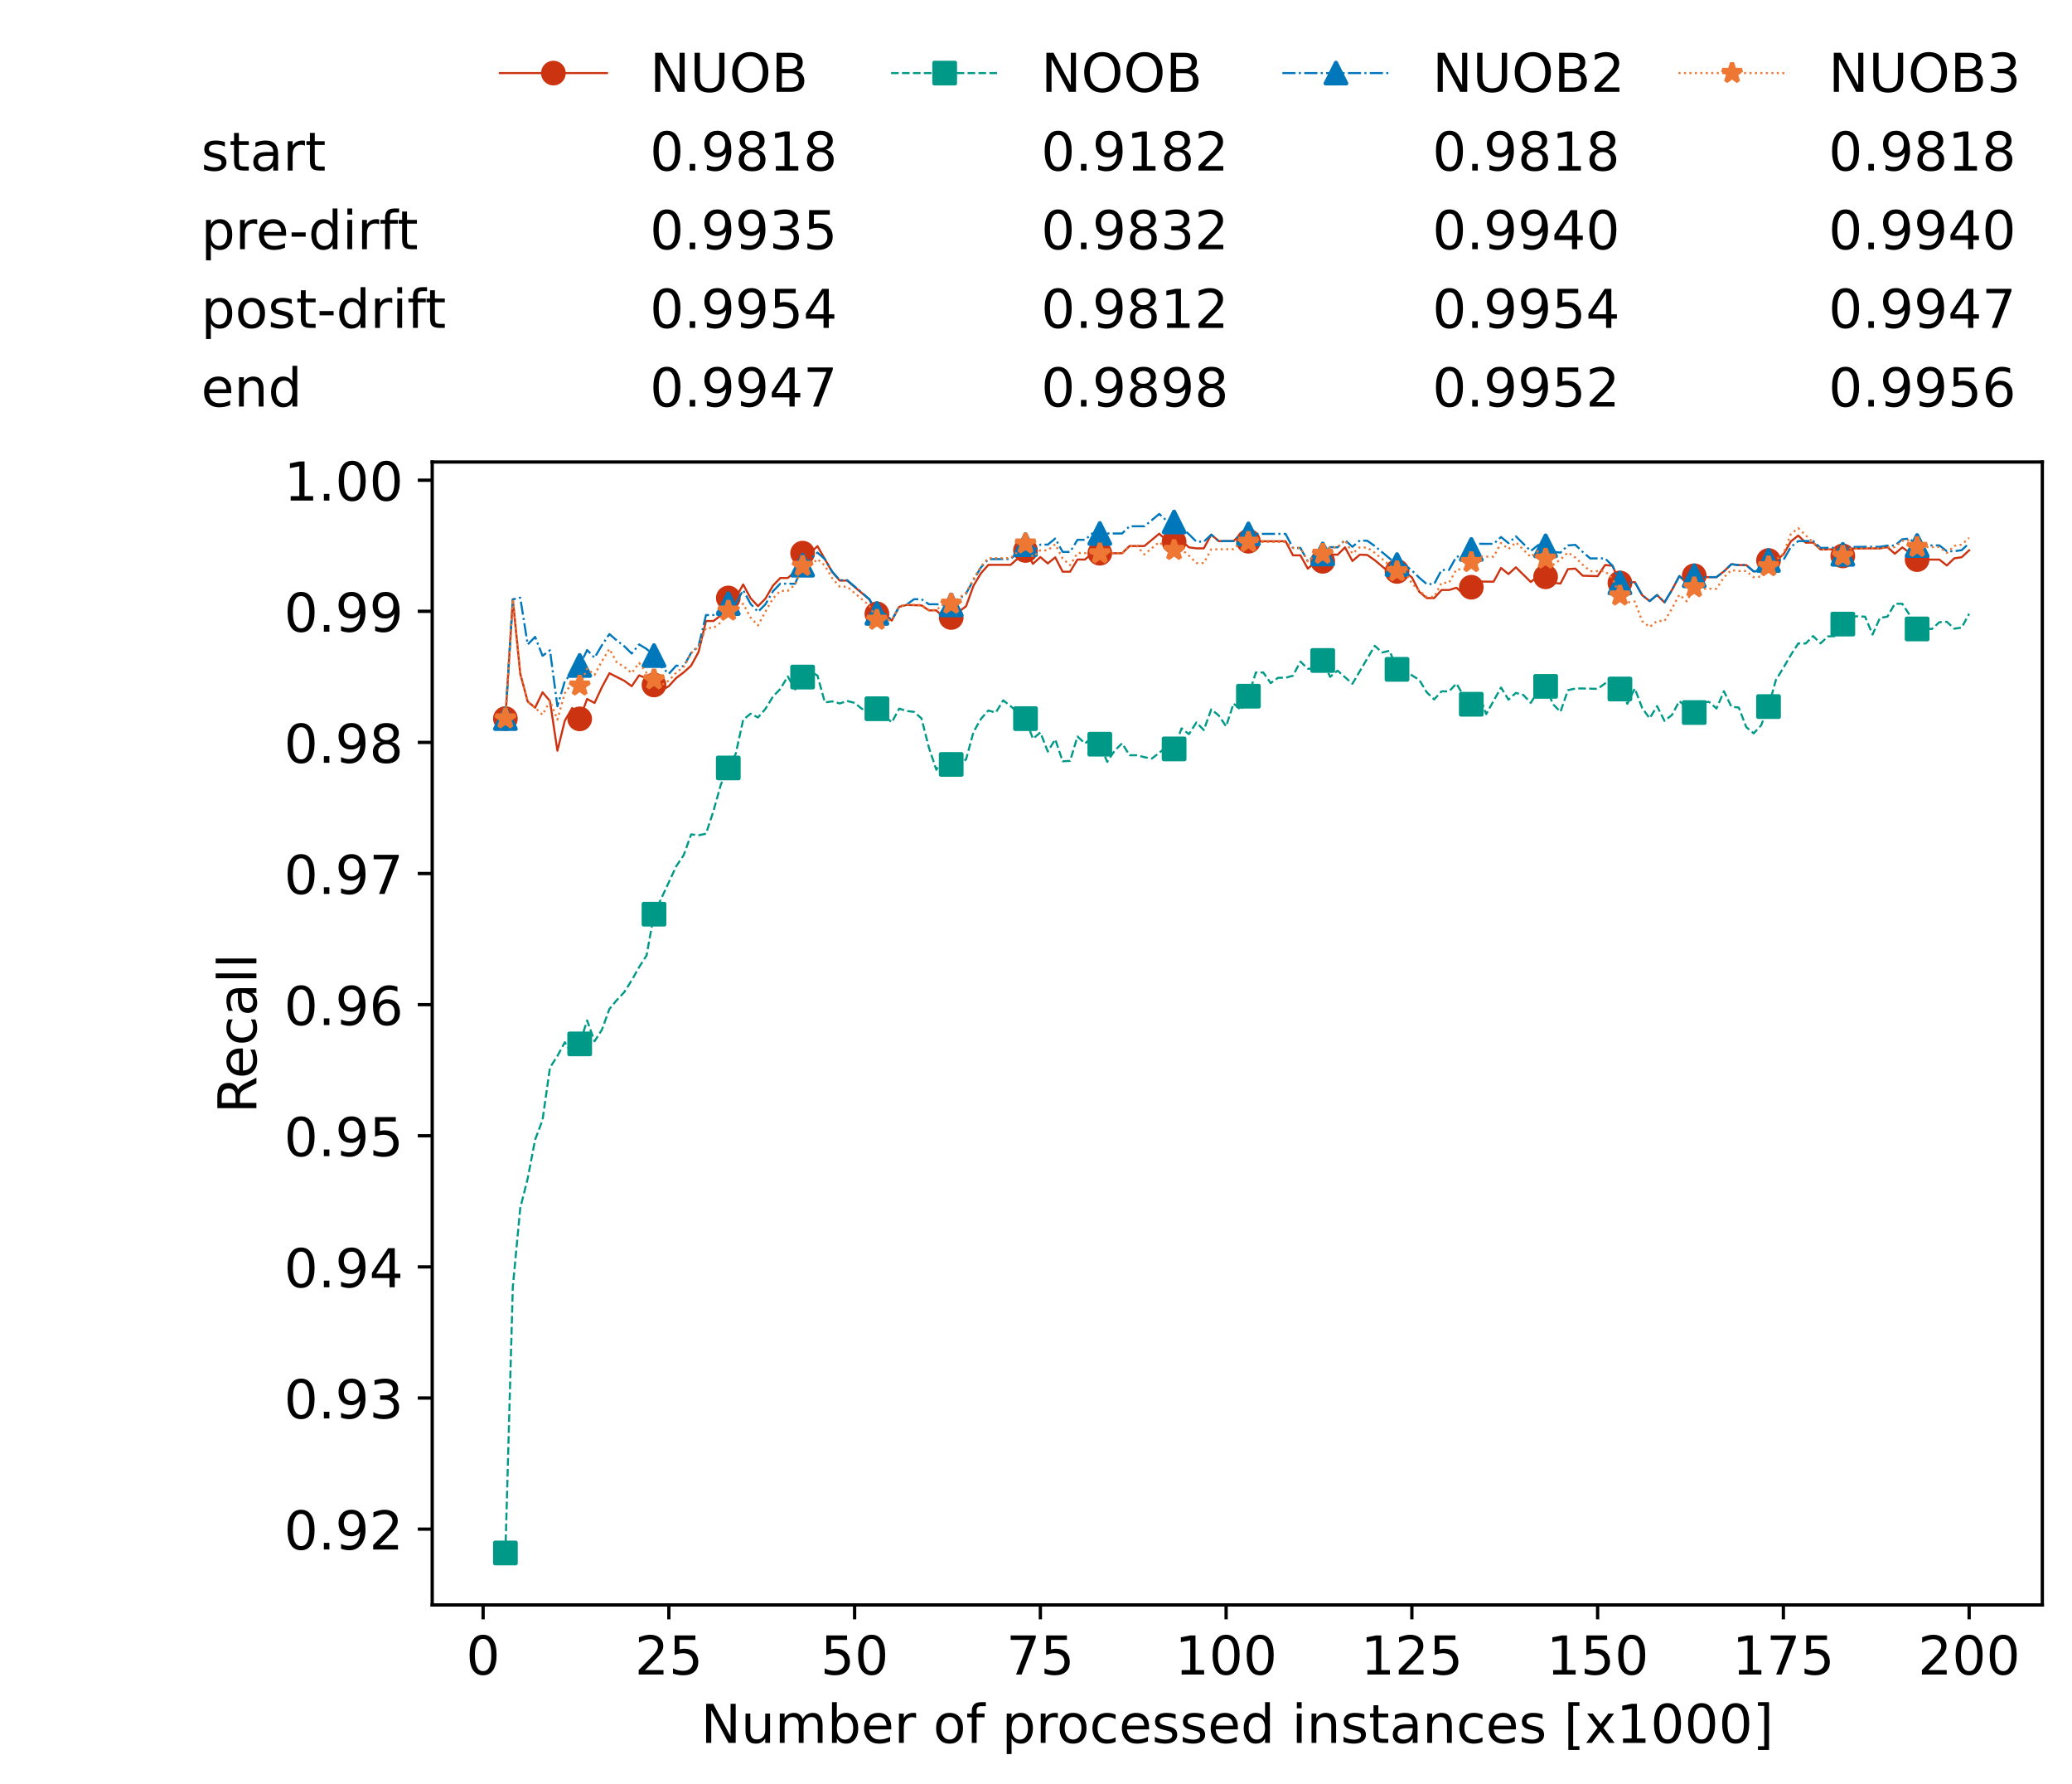 <?xml version="1.0" encoding="utf-8" standalone="no"?>
<!DOCTYPE svg PUBLIC "-//W3C//DTD SVG 1.1//EN"
  "http://www.w3.org/Graphics/SVG/1.1/DTD/svg11.dtd">
<!-- Created with matplotlib (https://matplotlib.org/) -->
<svg height="432.615pt" version="1.1" viewBox="0 0 502.65 432.615" width="502.65pt" xmlns="http://www.w3.org/2000/svg" xmlns:xlink="http://www.w3.org/1999/xlink">
 <defs>
  <style type="text/css">*{stroke-linecap:butt;stroke-linejoin:round;}</style>
 </defs>
 <g id="figure_1">
  <g id="patch_1">
   <path d="M 0 432.615 
L 502.65 432.615 
L 502.65 0 
L 0 0 
z
" style="fill:#ffffff;"/>
  </g>
  <g id="axes_1">
   <g id="patch_2">
    <path d="M 104.85 389.252 
L 495.45 389.252 
L 495.45 112.052 
L 104.85 112.052 
z
" style="fill:#ffffff;"/>
   </g>
   <g id="matplotlib.axis_1">
    <g id="xtick_1">
     <g id="line2d_1">
      <defs>
       <path d="M 0 0 
L 0 3.5 
" id="mc6d059d6f9" style="stroke:#000000;stroke-width:0.8;"/>
      </defs>
      <g>
       <use style="stroke:#000000;stroke-width:0.8;" x="117.197" xlink:href="#mc6d059d6f9" y="389.252"/>
      </g>
     </g>
     <g id="text_1">
      <!-- 0 -->
      <g transform="translate(113.061 406.13)scale(0.13 -0.13)">
       <defs>
        <path d="M 31.781 66.406 
Q 24.172 66.406 20.328 58.906 
Q 16.5 51.422 16.5 36.375 
Q 16.5 21.391 20.328 13.891 
Q 24.172 6.391 31.781 6.391 
Q 39.453 6.391 43.281 13.891 
Q 47.125 21.391 47.125 36.375 
Q 47.125 51.422 43.281 58.906 
Q 39.453 66.406 31.781 66.406 
z
M 31.781 74.219 
Q 44.047 74.219 50.516 64.516 
Q 56.984 54.828 56.984 36.375 
Q 56.984 17.969 50.516 8.266 
Q 44.047 -1.422 31.781 -1.422 
Q 19.531 -1.422 13.062 8.266 
Q 6.594 17.969 6.594 36.375 
Q 6.594 54.828 13.062 64.516 
Q 19.531 74.219 31.781 74.219 
z
" id="DejaVuSans-48"/>
       </defs>
       <use xlink:href="#DejaVuSans-48"/>
      </g>
     </g>
    </g>
    <g id="xtick_2">
     <g id="line2d_2">
      <g>
       <use style="stroke:#000000;stroke-width:0.8;" x="162.259" xlink:href="#mc6d059d6f9" y="389.252"/>
      </g>
     </g>
     <g id="text_2">
      <!-- 25 -->
      <g transform="translate(153.988 406.13)scale(0.13 -0.13)">
       <defs>
        <path d="M 19.188 8.297 
L 53.609 8.297 
L 53.609 0 
L 7.328 0 
L 7.328 8.297 
Q 12.938 14.109 22.625 23.891 
Q 32.328 33.688 34.812 36.531 
Q 39.547 41.844 41.422 45.531 
Q 43.312 49.219 43.312 52.781 
Q 43.312 58.594 39.234 62.25 
Q 35.156 65.922 28.609 65.922 
Q 23.969 65.922 18.812 64.312 
Q 13.672 62.703 7.812 59.422 
L 7.812 69.391 
Q 13.766 71.781 18.938 73 
Q 24.125 74.219 28.422 74.219 
Q 39.75 74.219 46.484 68.547 
Q 53.219 62.891 53.219 53.422 
Q 53.219 48.922 51.531 44.891 
Q 49.859 40.875 45.406 35.406 
Q 44.188 33.984 37.641 27.219 
Q 31.109 20.453 19.188 8.297 
z
" id="DejaVuSans-50"/>
        <path d="M 10.797 72.906 
L 49.516 72.906 
L 49.516 64.594 
L 19.828 64.594 
L 19.828 46.734 
Q 21.969 47.469 24.109 47.828 
Q 26.266 48.188 28.422 48.188 
Q 40.625 48.188 47.75 41.5 
Q 54.891 34.812 54.891 23.391 
Q 54.891 11.625 47.562 5.094 
Q 40.234 -1.422 26.906 -1.422 
Q 22.312 -1.422 17.547 -0.641 
Q 12.797 0.141 7.719 1.703 
L 7.719 11.625 
Q 12.109 9.234 16.797 8.062 
Q 21.484 6.891 26.703 6.891 
Q 35.156 6.891 40.078 11.328 
Q 45.016 15.766 45.016 23.391 
Q 45.016 31 40.078 35.438 
Q 35.156 39.891 26.703 39.891 
Q 22.75 39.891 18.812 39.016 
Q 14.891 38.141 10.797 36.281 
z
" id="DejaVuSans-53"/>
       </defs>
       <use xlink:href="#DejaVuSans-50"/>
       <use x="63.623" xlink:href="#DejaVuSans-53"/>
      </g>
     </g>
    </g>
    <g id="xtick_3">
     <g id="line2d_3">
      <g>
       <use style="stroke:#000000;stroke-width:0.8;" x="207.322" xlink:href="#mc6d059d6f9" y="389.252"/>
      </g>
     </g>
     <g id="text_3">
      <!-- 50 -->
      <g transform="translate(199.05 406.13)scale(0.13 -0.13)">
       <use xlink:href="#DejaVuSans-53"/>
       <use x="63.623" xlink:href="#DejaVuSans-48"/>
      </g>
     </g>
    </g>
    <g id="xtick_4">
     <g id="line2d_4">
      <g>
       <use style="stroke:#000000;stroke-width:0.8;" x="252.384" xlink:href="#mc6d059d6f9" y="389.252"/>
      </g>
     </g>
     <g id="text_4">
      <!-- 75 -->
      <g transform="translate(244.113 406.13)scale(0.13 -0.13)">
       <defs>
        <path d="M 8.203 72.906 
L 55.078 72.906 
L 55.078 68.703 
L 28.609 0 
L 18.312 0 
L 43.219 64.594 
L 8.203 64.594 
z
" id="DejaVuSans-55"/>
       </defs>
       <use xlink:href="#DejaVuSans-55"/>
       <use x="63.623" xlink:href="#DejaVuSans-53"/>
      </g>
     </g>
    </g>
    <g id="xtick_5">
     <g id="line2d_5">
      <g>
       <use style="stroke:#000000;stroke-width:0.8;" x="297.446" xlink:href="#mc6d059d6f9" y="389.252"/>
      </g>
     </g>
     <g id="text_5">
      <!-- 100 -->
      <g transform="translate(285.039 406.13)scale(0.13 -0.13)">
       <defs>
        <path d="M 12.406 8.297 
L 28.516 8.297 
L 28.516 63.922 
L 10.984 60.406 
L 10.984 69.391 
L 28.422 72.906 
L 38.281 72.906 
L 38.281 8.297 
L 54.391 8.297 
L 54.391 0 
L 12.406 0 
z
" id="DejaVuSans-49"/>
       </defs>
       <use xlink:href="#DejaVuSans-49"/>
       <use x="63.623" xlink:href="#DejaVuSans-48"/>
       <use x="127.246" xlink:href="#DejaVuSans-48"/>
      </g>
     </g>
    </g>
    <g id="xtick_6">
     <g id="line2d_6">
      <g>
       <use style="stroke:#000000;stroke-width:0.8;" x="342.509" xlink:href="#mc6d059d6f9" y="389.252"/>
      </g>
     </g>
     <g id="text_6">
      <!-- 125 -->
      <g transform="translate(330.102 406.13)scale(0.13 -0.13)">
       <use xlink:href="#DejaVuSans-49"/>
       <use x="63.623" xlink:href="#DejaVuSans-50"/>
       <use x="127.246" xlink:href="#DejaVuSans-53"/>
      </g>
     </g>
    </g>
    <g id="xtick_7">
     <g id="line2d_7">
      <g>
       <use style="stroke:#000000;stroke-width:0.8;" x="387.571" xlink:href="#mc6d059d6f9" y="389.252"/>
      </g>
     </g>
     <g id="text_7">
      <!-- 150 -->
      <g transform="translate(375.164 406.13)scale(0.13 -0.13)">
       <use xlink:href="#DejaVuSans-49"/>
       <use x="63.623" xlink:href="#DejaVuSans-53"/>
       <use x="127.246" xlink:href="#DejaVuSans-48"/>
      </g>
     </g>
    </g>
    <g id="xtick_8">
     <g id="line2d_8">
      <g>
       <use style="stroke:#000000;stroke-width:0.8;" x="432.633" xlink:href="#mc6d059d6f9" y="389.252"/>
      </g>
     </g>
     <g id="text_8">
      <!-- 175 -->
      <g transform="translate(420.226 406.13)scale(0.13 -0.13)">
       <use xlink:href="#DejaVuSans-49"/>
       <use x="63.623" xlink:href="#DejaVuSans-55"/>
       <use x="127.246" xlink:href="#DejaVuSans-53"/>
      </g>
     </g>
    </g>
    <g id="xtick_9">
     <g id="line2d_9">
      <g>
       <use style="stroke:#000000;stroke-width:0.8;" x="477.695" xlink:href="#mc6d059d6f9" y="389.252"/>
      </g>
     </g>
     <g id="text_9">
      <!-- 200 -->
      <g transform="translate(465.289 406.13)scale(0.13 -0.13)">
       <use xlink:href="#DejaVuSans-50"/>
       <use x="63.623" xlink:href="#DejaVuSans-48"/>
       <use x="127.246" xlink:href="#DejaVuSans-48"/>
      </g>
     </g>
    </g>
    <g id="text_10">
     <!-- Number of processed instances [x1000] -->
     <g transform="translate(170.025 422.711)scale(0.13 -0.13)">
      <defs>
       <path d="M 9.812 72.906 
L 23.094 72.906 
L 55.422 11.922 
L 55.422 72.906 
L 64.984 72.906 
L 64.984 0 
L 51.703 0 
L 19.391 60.984 
L 19.391 0 
L 9.812 0 
z
" id="DejaVuSans-78"/>
       <path d="M 8.5 21.578 
L 8.5 54.688 
L 17.484 54.688 
L 17.484 21.922 
Q 17.484 14.156 20.5 10.266 
Q 23.531 6.391 29.594 6.391 
Q 36.859 6.391 41.078 11.031 
Q 45.312 15.672 45.312 23.688 
L 45.312 54.688 
L 54.297 54.688 
L 54.297 0 
L 45.312 0 
L 45.312 8.406 
Q 42.047 3.422 37.719 1 
Q 33.406 -1.422 27.688 -1.422 
Q 18.266 -1.422 13.375 4.438 
Q 8.5 10.297 8.5 21.578 
z
M 31.109 56 
z
" id="DejaVuSans-117"/>
       <path d="M 52 44.188 
Q 55.375 50.25 60.062 53.125 
Q 64.75 56 71.094 56 
Q 79.641 56 84.281 50.016 
Q 88.922 44.047 88.922 33.016 
L 88.922 0 
L 79.891 0 
L 79.891 32.719 
Q 79.891 40.578 77.094 44.375 
Q 74.312 48.188 68.609 48.188 
Q 61.625 48.188 57.562 43.547 
Q 53.516 38.922 53.516 30.906 
L 53.516 0 
L 44.484 0 
L 44.484 32.719 
Q 44.484 40.625 41.703 44.406 
Q 38.922 48.188 33.109 48.188 
Q 26.219 48.188 22.156 43.531 
Q 18.109 38.875 18.109 30.906 
L 18.109 0 
L 9.078 0 
L 9.078 54.688 
L 18.109 54.688 
L 18.109 46.188 
Q 21.188 51.219 25.484 53.609 
Q 29.781 56 35.688 56 
Q 41.656 56 45.828 52.969 
Q 50 49.953 52 44.188 
z
" id="DejaVuSans-109"/>
       <path d="M 48.688 27.297 
Q 48.688 37.203 44.609 42.844 
Q 40.531 48.484 33.406 48.484 
Q 26.266 48.484 22.188 42.844 
Q 18.109 37.203 18.109 27.297 
Q 18.109 17.391 22.188 11.75 
Q 26.266 6.109 33.406 6.109 
Q 40.531 6.109 44.609 11.75 
Q 48.688 17.391 48.688 27.297 
z
M 18.109 46.391 
Q 20.953 51.266 25.266 53.625 
Q 29.594 56 35.594 56 
Q 45.562 56 51.781 48.094 
Q 58.016 40.188 58.016 27.297 
Q 58.016 14.406 51.781 6.484 
Q 45.562 -1.422 35.594 -1.422 
Q 29.594 -1.422 25.266 0.953 
Q 20.953 3.328 18.109 8.203 
L 18.109 0 
L 9.078 0 
L 9.078 75.984 
L 18.109 75.984 
z
" id="DejaVuSans-98"/>
       <path d="M 56.203 29.594 
L 56.203 25.203 
L 14.891 25.203 
Q 15.484 15.922 20.484 11.062 
Q 25.484 6.203 34.422 6.203 
Q 39.594 6.203 44.453 7.469 
Q 49.312 8.734 54.109 11.281 
L 54.109 2.781 
Q 49.266 0.734 44.188 -0.344 
Q 39.109 -1.422 33.891 -1.422 
Q 20.797 -1.422 13.156 6.188 
Q 5.516 13.812 5.516 26.812 
Q 5.516 40.234 12.766 48.109 
Q 20.016 56 32.328 56 
Q 43.359 56 49.781 48.891 
Q 56.203 41.797 56.203 29.594 
z
M 47.219 32.234 
Q 47.125 39.594 43.094 43.984 
Q 39.062 48.391 32.422 48.391 
Q 24.906 48.391 20.391 44.141 
Q 15.875 39.891 15.188 32.172 
z
" id="DejaVuSans-101"/>
       <path d="M 41.109 46.297 
Q 39.594 47.172 37.812 47.578 
Q 36.031 48 33.891 48 
Q 26.266 48 22.188 43.047 
Q 18.109 38.094 18.109 28.812 
L 18.109 0 
L 9.078 0 
L 9.078 54.688 
L 18.109 54.688 
L 18.109 46.188 
Q 20.953 51.172 25.484 53.578 
Q 30.031 56 36.531 56 
Q 37.453 56 38.578 55.875 
Q 39.703 55.766 41.062 55.516 
z
" id="DejaVuSans-114"/>
       <path id="DejaVuSans-32"/>
       <path d="M 30.609 48.391 
Q 23.391 48.391 19.188 42.75 
Q 14.984 37.109 14.984 27.297 
Q 14.984 17.484 19.156 11.844 
Q 23.344 6.203 30.609 6.203 
Q 37.797 6.203 41.984 11.859 
Q 46.188 17.531 46.188 27.297 
Q 46.188 37.016 41.984 42.703 
Q 37.797 48.391 30.609 48.391 
z
M 30.609 56 
Q 42.328 56 49.016 48.375 
Q 55.719 40.766 55.719 27.297 
Q 55.719 13.875 49.016 6.219 
Q 42.328 -1.422 30.609 -1.422 
Q 18.844 -1.422 12.172 6.219 
Q 5.516 13.875 5.516 27.297 
Q 5.516 40.766 12.172 48.375 
Q 18.844 56 30.609 56 
z
" id="DejaVuSans-111"/>
       <path d="M 37.109 75.984 
L 37.109 68.5 
L 28.516 68.5 
Q 23.688 68.5 21.797 66.547 
Q 19.922 64.594 19.922 59.516 
L 19.922 54.688 
L 34.719 54.688 
L 34.719 47.703 
L 19.922 47.703 
L 19.922 0 
L 10.891 0 
L 10.891 47.703 
L 2.297 47.703 
L 2.297 54.688 
L 10.891 54.688 
L 10.891 58.5 
Q 10.891 67.625 15.141 71.797 
Q 19.391 75.984 28.609 75.984 
z
" id="DejaVuSans-102"/>
       <path d="M 18.109 8.203 
L 18.109 -20.797 
L 9.078 -20.797 
L 9.078 54.688 
L 18.109 54.688 
L 18.109 46.391 
Q 20.953 51.266 25.266 53.625 
Q 29.594 56 35.594 56 
Q 45.562 56 51.781 48.094 
Q 58.016 40.188 58.016 27.297 
Q 58.016 14.406 51.781 6.484 
Q 45.562 -1.422 35.594 -1.422 
Q 29.594 -1.422 25.266 0.953 
Q 20.953 3.328 18.109 8.203 
z
M 48.688 27.297 
Q 48.688 37.203 44.609 42.844 
Q 40.531 48.484 33.406 48.484 
Q 26.266 48.484 22.188 42.844 
Q 18.109 37.203 18.109 27.297 
Q 18.109 17.391 22.188 11.75 
Q 26.266 6.109 33.406 6.109 
Q 40.531 6.109 44.609 11.75 
Q 48.688 17.391 48.688 27.297 
z
" id="DejaVuSans-112"/>
       <path d="M 48.781 52.594 
L 48.781 44.188 
Q 44.969 46.297 41.141 47.344 
Q 37.312 48.391 33.406 48.391 
Q 24.656 48.391 19.812 42.844 
Q 14.984 37.312 14.984 27.297 
Q 14.984 17.281 19.812 11.734 
Q 24.656 6.203 33.406 6.203 
Q 37.312 6.203 41.141 7.25 
Q 44.969 8.297 48.781 10.406 
L 48.781 2.094 
Q 45.016 0.344 40.984 -0.531 
Q 36.969 -1.422 32.422 -1.422 
Q 20.062 -1.422 12.781 6.344 
Q 5.516 14.109 5.516 27.297 
Q 5.516 40.672 12.859 48.328 
Q 20.219 56 33.016 56 
Q 37.156 56 41.109 55.141 
Q 45.062 54.297 48.781 52.594 
z
" id="DejaVuSans-99"/>
       <path d="M 44.281 53.078 
L 44.281 44.578 
Q 40.484 46.531 36.375 47.5 
Q 32.281 48.484 27.875 48.484 
Q 21.188 48.484 17.844 46.438 
Q 14.5 44.391 14.5 40.281 
Q 14.5 37.156 16.891 35.375 
Q 19.281 33.594 26.516 31.984 
L 29.594 31.297 
Q 39.156 29.25 43.188 25.516 
Q 47.219 21.781 47.219 15.094 
Q 47.219 7.469 41.188 3.016 
Q 35.156 -1.422 24.609 -1.422 
Q 20.219 -1.422 15.453 -0.562 
Q 10.688 0.297 5.422 2 
L 5.422 11.281 
Q 10.406 8.688 15.234 7.391 
Q 20.062 6.109 24.812 6.109 
Q 31.156 6.109 34.562 8.281 
Q 37.984 10.453 37.984 14.406 
Q 37.984 18.062 35.516 20.016 
Q 33.062 21.969 24.703 23.781 
L 21.578 24.516 
Q 13.234 26.266 9.516 29.906 
Q 5.812 33.547 5.812 39.891 
Q 5.812 47.609 11.281 51.797 
Q 16.75 56 26.812 56 
Q 31.781 56 36.172 55.266 
Q 40.578 54.547 44.281 53.078 
z
" id="DejaVuSans-115"/>
       <path d="M 45.406 46.391 
L 45.406 75.984 
L 54.391 75.984 
L 54.391 0 
L 45.406 0 
L 45.406 8.203 
Q 42.578 3.328 38.25 0.953 
Q 33.938 -1.422 27.875 -1.422 
Q 17.969 -1.422 11.734 6.484 
Q 5.516 14.406 5.516 27.297 
Q 5.516 40.188 11.734 48.094 
Q 17.969 56 27.875 56 
Q 33.938 56 38.25 53.625 
Q 42.578 51.266 45.406 46.391 
z
M 14.797 27.297 
Q 14.797 17.391 18.875 11.75 
Q 22.953 6.109 30.078 6.109 
Q 37.203 6.109 41.297 11.75 
Q 45.406 17.391 45.406 27.297 
Q 45.406 37.203 41.297 42.844 
Q 37.203 48.484 30.078 48.484 
Q 22.953 48.484 18.875 42.844 
Q 14.797 37.203 14.797 27.297 
z
" id="DejaVuSans-100"/>
       <path d="M 9.422 54.688 
L 18.406 54.688 
L 18.406 0 
L 9.422 0 
z
M 9.422 75.984 
L 18.406 75.984 
L 18.406 64.594 
L 9.422 64.594 
z
" id="DejaVuSans-105"/>
       <path d="M 54.891 33.016 
L 54.891 0 
L 45.906 0 
L 45.906 32.719 
Q 45.906 40.484 42.875 44.328 
Q 39.844 48.188 33.797 48.188 
Q 26.516 48.188 22.312 43.547 
Q 18.109 38.922 18.109 30.906 
L 18.109 0 
L 9.078 0 
L 9.078 54.688 
L 18.109 54.688 
L 18.109 46.188 
Q 21.344 51.125 25.703 53.562 
Q 30.078 56 35.797 56 
Q 45.219 56 50.047 50.172 
Q 54.891 44.344 54.891 33.016 
z
" id="DejaVuSans-110"/>
       <path d="M 18.312 70.219 
L 18.312 54.688 
L 36.812 54.688 
L 36.812 47.703 
L 18.312 47.703 
L 18.312 18.016 
Q 18.312 11.328 20.141 9.422 
Q 21.969 7.516 27.594 7.516 
L 36.812 7.516 
L 36.812 0 
L 27.594 0 
Q 17.188 0 13.234 3.875 
Q 9.281 7.766 9.281 18.016 
L 9.281 47.703 
L 2.688 47.703 
L 2.688 54.688 
L 9.281 54.688 
L 9.281 70.219 
z
" id="DejaVuSans-116"/>
       <path d="M 34.281 27.484 
Q 23.391 27.484 19.188 25 
Q 14.984 22.516 14.984 16.5 
Q 14.984 11.719 18.141 8.906 
Q 21.297 6.109 26.703 6.109 
Q 34.188 6.109 38.703 11.406 
Q 43.219 16.703 43.219 25.484 
L 43.219 27.484 
z
M 52.203 31.203 
L 52.203 0 
L 43.219 0 
L 43.219 8.297 
Q 40.141 3.328 35.547 0.953 
Q 30.953 -1.422 24.312 -1.422 
Q 15.922 -1.422 10.953 3.297 
Q 6 8.016 6 15.922 
Q 6 25.141 12.172 29.828 
Q 18.359 34.516 30.609 34.516 
L 43.219 34.516 
L 43.219 35.406 
Q 43.219 41.609 39.141 45 
Q 35.062 48.391 27.688 48.391 
Q 23 48.391 18.547 47.266 
Q 14.109 46.141 10.016 43.891 
L 10.016 52.203 
Q 14.938 54.109 19.578 55.047 
Q 24.219 56 28.609 56 
Q 40.484 56 46.344 49.844 
Q 52.203 43.703 52.203 31.203 
z
" id="DejaVuSans-97"/>
       <path d="M 8.594 75.984 
L 29.297 75.984 
L 29.297 69 
L 17.578 69 
L 17.578 -6.203 
L 29.297 -6.203 
L 29.297 -13.188 
L 8.594 -13.188 
z
" id="DejaVuSans-91"/>
       <path d="M 54.891 54.688 
L 35.109 28.078 
L 55.906 0 
L 45.312 0 
L 29.391 21.484 
L 13.484 0 
L 2.875 0 
L 24.125 28.609 
L 4.688 54.688 
L 15.281 54.688 
L 29.781 35.203 
L 44.281 54.688 
z
" id="DejaVuSans-120"/>
       <path d="M 30.422 75.984 
L 30.422 -13.188 
L 9.719 -13.188 
L 9.719 -6.203 
L 21.391 -6.203 
L 21.391 69 
L 9.719 69 
L 9.719 75.984 
z
" id="DejaVuSans-93"/>
      </defs>
      <use xlink:href="#DejaVuSans-78"/>
      <use x="74.805" xlink:href="#DejaVuSans-117"/>
      <use x="138.184" xlink:href="#DejaVuSans-109"/>
      <use x="235.596" xlink:href="#DejaVuSans-98"/>
      <use x="299.072" xlink:href="#DejaVuSans-101"/>
      <use x="360.596" xlink:href="#DejaVuSans-114"/>
      <use x="401.709" xlink:href="#DejaVuSans-32"/>
      <use x="433.496" xlink:href="#DejaVuSans-111"/>
      <use x="494.678" xlink:href="#DejaVuSans-102"/>
      <use x="529.883" xlink:href="#DejaVuSans-32"/>
      <use x="561.67" xlink:href="#DejaVuSans-112"/>
      <use x="625.146" xlink:href="#DejaVuSans-114"/>
      <use x="664.01" xlink:href="#DejaVuSans-111"/>
      <use x="725.191" xlink:href="#DejaVuSans-99"/>
      <use x="780.172" xlink:href="#DejaVuSans-101"/>
      <use x="841.695" xlink:href="#DejaVuSans-115"/>
      <use x="893.795" xlink:href="#DejaVuSans-115"/>
      <use x="945.895" xlink:href="#DejaVuSans-101"/>
      <use x="1007.418" xlink:href="#DejaVuSans-100"/>
      <use x="1070.895" xlink:href="#DejaVuSans-32"/>
      <use x="1102.682" xlink:href="#DejaVuSans-105"/>
      <use x="1130.465" xlink:href="#DejaVuSans-110"/>
      <use x="1193.844" xlink:href="#DejaVuSans-115"/>
      <use x="1245.943" xlink:href="#DejaVuSans-116"/>
      <use x="1285.152" xlink:href="#DejaVuSans-97"/>
      <use x="1346.432" xlink:href="#DejaVuSans-110"/>
      <use x="1409.811" xlink:href="#DejaVuSans-99"/>
      <use x="1464.791" xlink:href="#DejaVuSans-101"/>
      <use x="1526.314" xlink:href="#DejaVuSans-115"/>
      <use x="1578.414" xlink:href="#DejaVuSans-32"/>
      <use x="1610.201" xlink:href="#DejaVuSans-91"/>
      <use x="1649.215" xlink:href="#DejaVuSans-120"/>
      <use x="1708.395" xlink:href="#DejaVuSans-49"/>
      <use x="1772.018" xlink:href="#DejaVuSans-48"/>
      <use x="1835.641" xlink:href="#DejaVuSans-48"/>
      <use x="1899.264" xlink:href="#DejaVuSans-48"/>
      <use x="1962.887" xlink:href="#DejaVuSans-93"/>
     </g>
    </g>
   </g>
   <g id="matplotlib.axis_2">
    <g id="ytick_1">
     <g id="line2d_10">
      <defs>
       <path d="M 0 0 
L -3.5 0 
" id="m98a4e32ae5" style="stroke:#000000;stroke-width:0.8;"/>
      </defs>
      <g>
       <use style="stroke:#000000;stroke-width:0.8;" x="104.85" xlink:href="#m98a4e32ae5" y="370.87"/>
      </g>
     </g>
     <g id="text_11">
      <!-- 0.92 -->
      <g transform="translate(68.905 375.809)scale(0.13 -0.13)">
       <defs>
        <path d="M 10.688 12.406 
L 21 12.406 
L 21 0 
L 10.688 0 
z
" id="DejaVuSans-46"/>
        <path d="M 10.984 1.516 
L 10.984 10.5 
Q 14.703 8.734 18.5 7.812 
Q 22.312 6.891 25.984 6.891 
Q 35.75 6.891 40.891 13.453 
Q 46.047 20.016 46.781 33.406 
Q 43.953 29.203 39.594 26.953 
Q 35.25 24.703 29.984 24.703 
Q 19.047 24.703 12.672 31.312 
Q 6.297 37.938 6.297 49.422 
Q 6.297 60.641 12.938 67.422 
Q 19.578 74.219 30.609 74.219 
Q 43.266 74.219 49.922 64.516 
Q 56.594 54.828 56.594 36.375 
Q 56.594 19.141 48.406 8.859 
Q 40.234 -1.422 26.422 -1.422 
Q 22.703 -1.422 18.891 -0.688 
Q 15.094 0.047 10.984 1.516 
z
M 30.609 32.422 
Q 37.25 32.422 41.125 36.953 
Q 45.016 41.5 45.016 49.422 
Q 45.016 57.281 41.125 61.844 
Q 37.25 66.406 30.609 66.406 
Q 23.969 66.406 20.094 61.844 
Q 16.219 57.281 16.219 49.422 
Q 16.219 41.5 20.094 36.953 
Q 23.969 32.422 30.609 32.422 
z
" id="DejaVuSans-57"/>
       </defs>
       <use xlink:href="#DejaVuSans-48"/>
       <use x="63.623" xlink:href="#DejaVuSans-46"/>
       <use x="95.41" xlink:href="#DejaVuSans-57"/>
       <use x="159.033" xlink:href="#DejaVuSans-50"/>
      </g>
     </g>
    </g>
    <g id="ytick_2">
     <g id="line2d_11">
      <g>
       <use style="stroke:#000000;stroke-width:0.8;" x="104.85" xlink:href="#m98a4e32ae5" y="339.069"/>
      </g>
     </g>
     <g id="text_12">
      <!-- 0.93 -->
      <g transform="translate(68.905 344.008)scale(0.13 -0.13)">
       <defs>
        <path d="M 40.578 39.312 
Q 47.656 37.797 51.625 33 
Q 55.609 28.219 55.609 21.188 
Q 55.609 10.406 48.188 4.484 
Q 40.766 -1.422 27.094 -1.422 
Q 22.516 -1.422 17.656 -0.516 
Q 12.797 0.391 7.625 2.203 
L 7.625 11.719 
Q 11.719 9.328 16.594 8.109 
Q 21.484 6.891 26.812 6.891 
Q 36.078 6.891 40.938 10.547 
Q 45.797 14.203 45.797 21.188 
Q 45.797 27.641 41.281 31.266 
Q 36.766 34.906 28.719 34.906 
L 20.219 34.906 
L 20.219 43.016 
L 29.109 43.016 
Q 36.375 43.016 40.234 45.922 
Q 44.094 48.828 44.094 54.297 
Q 44.094 59.906 40.109 62.906 
Q 36.141 65.922 28.719 65.922 
Q 24.656 65.922 20.016 65.031 
Q 15.375 64.156 9.812 62.312 
L 9.812 71.094 
Q 15.438 72.656 20.344 73.438 
Q 25.25 74.219 29.594 74.219 
Q 40.828 74.219 47.359 69.109 
Q 53.906 64.016 53.906 55.328 
Q 53.906 49.266 50.438 45.094 
Q 46.969 40.922 40.578 39.312 
z
" id="DejaVuSans-51"/>
       </defs>
       <use xlink:href="#DejaVuSans-48"/>
       <use x="63.623" xlink:href="#DejaVuSans-46"/>
       <use x="95.41" xlink:href="#DejaVuSans-57"/>
       <use x="159.033" xlink:href="#DejaVuSans-51"/>
      </g>
     </g>
    </g>
    <g id="ytick_3">
     <g id="line2d_12">
      <g>
       <use style="stroke:#000000;stroke-width:0.8;" x="104.85" xlink:href="#m98a4e32ae5" y="307.268"/>
      </g>
     </g>
     <g id="text_13">
      <!-- 0.94 -->
      <g transform="translate(68.905 312.207)scale(0.13 -0.13)">
       <defs>
        <path d="M 37.797 64.312 
L 12.891 25.391 
L 37.797 25.391 
z
M 35.203 72.906 
L 47.609 72.906 
L 47.609 25.391 
L 58.016 25.391 
L 58.016 17.188 
L 47.609 17.188 
L 47.609 0 
L 37.797 0 
L 37.797 17.188 
L 4.891 17.188 
L 4.891 26.703 
z
" id="DejaVuSans-52"/>
       </defs>
       <use xlink:href="#DejaVuSans-48"/>
       <use x="63.623" xlink:href="#DejaVuSans-46"/>
       <use x="95.41" xlink:href="#DejaVuSans-57"/>
       <use x="159.033" xlink:href="#DejaVuSans-52"/>
      </g>
     </g>
    </g>
    <g id="ytick_4">
     <g id="line2d_13">
      <g>
       <use style="stroke:#000000;stroke-width:0.8;" x="104.85" xlink:href="#m98a4e32ae5" y="275.467"/>
      </g>
     </g>
     <g id="text_14">
      <!-- 0.95 -->
      <g transform="translate(68.905 280.406)scale(0.13 -0.13)">
       <use xlink:href="#DejaVuSans-48"/>
       <use x="63.623" xlink:href="#DejaVuSans-46"/>
       <use x="95.41" xlink:href="#DejaVuSans-57"/>
       <use x="159.033" xlink:href="#DejaVuSans-53"/>
      </g>
     </g>
    </g>
    <g id="ytick_5">
     <g id="line2d_14">
      <g>
       <use style="stroke:#000000;stroke-width:0.8;" x="104.85" xlink:href="#m98a4e32ae5" y="243.666"/>
      </g>
     </g>
     <g id="text_15">
      <!-- 0.96 -->
      <g transform="translate(68.905 248.605)scale(0.13 -0.13)">
       <defs>
        <path d="M 33.016 40.375 
Q 26.375 40.375 22.484 35.828 
Q 18.609 31.297 18.609 23.391 
Q 18.609 15.531 22.484 10.953 
Q 26.375 6.391 33.016 6.391 
Q 39.656 6.391 43.531 10.953 
Q 47.406 15.531 47.406 23.391 
Q 47.406 31.297 43.531 35.828 
Q 39.656 40.375 33.016 40.375 
z
M 52.594 71.297 
L 52.594 62.312 
Q 48.875 64.062 45.094 64.984 
Q 41.312 65.922 37.594 65.922 
Q 27.828 65.922 22.672 59.328 
Q 17.531 52.734 16.797 39.406 
Q 19.672 43.656 24.016 45.922 
Q 28.375 48.188 33.594 48.188 
Q 44.578 48.188 50.953 41.516 
Q 57.328 34.859 57.328 23.391 
Q 57.328 12.156 50.688 5.359 
Q 44.047 -1.422 33.016 -1.422 
Q 20.359 -1.422 13.672 8.266 
Q 6.984 17.969 6.984 36.375 
Q 6.984 53.656 15.188 63.938 
Q 23.391 74.219 37.203 74.219 
Q 40.922 74.219 44.703 73.484 
Q 48.484 72.75 52.594 71.297 
z
" id="DejaVuSans-54"/>
       </defs>
       <use xlink:href="#DejaVuSans-48"/>
       <use x="63.623" xlink:href="#DejaVuSans-46"/>
       <use x="95.41" xlink:href="#DejaVuSans-57"/>
       <use x="159.033" xlink:href="#DejaVuSans-54"/>
      </g>
     </g>
    </g>
    <g id="ytick_6">
     <g id="line2d_15">
      <g>
       <use style="stroke:#000000;stroke-width:0.8;" x="104.85" xlink:href="#m98a4e32ae5" y="211.865"/>
      </g>
     </g>
     <g id="text_16">
      <!-- 0.97 -->
      <g transform="translate(68.905 216.804)scale(0.13 -0.13)">
       <use xlink:href="#DejaVuSans-48"/>
       <use x="63.623" xlink:href="#DejaVuSans-46"/>
       <use x="95.41" xlink:href="#DejaVuSans-57"/>
       <use x="159.033" xlink:href="#DejaVuSans-55"/>
      </g>
     </g>
    </g>
    <g id="ytick_7">
     <g id="line2d_16">
      <g>
       <use style="stroke:#000000;stroke-width:0.8;" x="104.85" xlink:href="#m98a4e32ae5" y="180.065"/>
      </g>
     </g>
     <g id="text_17">
      <!-- 0.98 -->
      <g transform="translate(68.905 185.003)scale(0.13 -0.13)">
       <defs>
        <path d="M 31.781 34.625 
Q 24.75 34.625 20.719 30.859 
Q 16.703 27.094 16.703 20.516 
Q 16.703 13.922 20.719 10.156 
Q 24.75 6.391 31.781 6.391 
Q 38.812 6.391 42.859 10.172 
Q 46.922 13.969 46.922 20.516 
Q 46.922 27.094 42.891 30.859 
Q 38.875 34.625 31.781 34.625 
z
M 21.922 38.812 
Q 15.578 40.375 12.031 44.719 
Q 8.5 49.078 8.5 55.328 
Q 8.5 64.062 14.719 69.141 
Q 20.953 74.219 31.781 74.219 
Q 42.672 74.219 48.875 69.141 
Q 55.078 64.062 55.078 55.328 
Q 55.078 49.078 51.531 44.719 
Q 48 40.375 41.703 38.812 
Q 48.828 37.156 52.797 32.312 
Q 56.781 27.484 56.781 20.516 
Q 56.781 9.906 50.312 4.234 
Q 43.844 -1.422 31.781 -1.422 
Q 19.734 -1.422 13.25 4.234 
Q 6.781 9.906 6.781 20.516 
Q 6.781 27.484 10.781 32.312 
Q 14.797 37.156 21.922 38.812 
z
M 18.312 54.391 
Q 18.312 48.734 21.844 45.562 
Q 25.391 42.391 31.781 42.391 
Q 38.141 42.391 41.719 45.562 
Q 45.312 48.734 45.312 54.391 
Q 45.312 60.062 41.719 63.234 
Q 38.141 66.406 31.781 66.406 
Q 25.391 66.406 21.844 63.234 
Q 18.312 60.062 18.312 54.391 
z
" id="DejaVuSans-56"/>
       </defs>
       <use xlink:href="#DejaVuSans-48"/>
       <use x="63.623" xlink:href="#DejaVuSans-46"/>
       <use x="95.41" xlink:href="#DejaVuSans-57"/>
       <use x="159.033" xlink:href="#DejaVuSans-56"/>
      </g>
     </g>
    </g>
    <g id="ytick_8">
     <g id="line2d_17">
      <g>
       <use style="stroke:#000000;stroke-width:0.8;" x="104.85" xlink:href="#m98a4e32ae5" y="148.264"/>
      </g>
     </g>
     <g id="text_18">
      <!-- 0.99 -->
      <g transform="translate(68.905 153.203)scale(0.13 -0.13)">
       <use xlink:href="#DejaVuSans-48"/>
       <use x="63.623" xlink:href="#DejaVuSans-46"/>
       <use x="95.41" xlink:href="#DejaVuSans-57"/>
       <use x="159.033" xlink:href="#DejaVuSans-57"/>
      </g>
     </g>
    </g>
    <g id="ytick_9">
     <g id="line2d_18">
      <g>
       <use style="stroke:#000000;stroke-width:0.8;" x="104.85" xlink:href="#m98a4e32ae5" y="116.463"/>
      </g>
     </g>
     <g id="text_19">
      <!-- 1.00 -->
      <g transform="translate(68.905 121.402)scale(0.13 -0.13)">
       <use xlink:href="#DejaVuSans-49"/>
       <use x="63.623" xlink:href="#DejaVuSans-46"/>
       <use x="95.41" xlink:href="#DejaVuSans-48"/>
       <use x="159.033" xlink:href="#DejaVuSans-48"/>
      </g>
     </g>
    </g>
    <g id="text_20">
     <!-- Recall -->
     <g transform="translate(62.201 270.044)rotate(-90)scale(0.13 -0.13)">
      <defs>
       <path d="M 44.391 34.188 
Q 47.562 33.109 50.562 29.594 
Q 53.562 26.078 56.594 19.922 
L 66.609 0 
L 56 0 
L 46.688 18.703 
Q 43.062 26.031 39.672 28.422 
Q 36.281 30.812 30.422 30.812 
L 19.672 30.812 
L 19.672 0 
L 9.812 0 
L 9.812 72.906 
L 32.078 72.906 
Q 44.578 72.906 50.734 67.672 
Q 56.891 62.453 56.891 51.906 
Q 56.891 45.016 53.688 40.469 
Q 50.484 35.938 44.391 34.188 
z
M 19.672 64.797 
L 19.672 38.922 
L 32.078 38.922 
Q 39.203 38.922 42.844 42.219 
Q 46.484 45.516 46.484 51.906 
Q 46.484 58.297 42.844 61.547 
Q 39.203 64.797 32.078 64.797 
z
" id="DejaVuSans-82"/>
       <path d="M 9.422 75.984 
L 18.406 75.984 
L 18.406 0 
L 9.422 0 
z
" id="DejaVuSans-108"/>
      </defs>
      <use xlink:href="#DejaVuSans-82"/>
      <use x="64.982" xlink:href="#DejaVuSans-101"/>
      <use x="126.506" xlink:href="#DejaVuSans-99"/>
      <use x="181.486" xlink:href="#DejaVuSans-97"/>
      <use x="242.766" xlink:href="#DejaVuSans-108"/>
      <use x="270.549" xlink:href="#DejaVuSans-108"/>
     </g>
    </g>
   </g>
   <g id="line2d_19"/>
   <g id="line2d_20"/>
   <g id="line2d_21"/>
   <g id="line2d_22"/>
   <g id="line2d_23"/>
   <g id="line2d_24">
    <path clip-path="url(#pb8e7e473bf)" d="M 122.605 174.283 
L 124.407 145.373 
L 126.21 163.389 
L 128.012 170.146 
L 129.815 171.641 
L 131.617 167.908 
L 133.419 170.024 
L 135.222 182.079 
L 137.024 174.788 
L 138.827 171.697 
L 140.629 174.351 
L 142.432 169.527 
L 144.234 170.489 
L 146.037 166.63 
L 147.839 163.285 
L 151.444 165.113 
L 153.247 166.425 
L 155.049 163.796 
L 156.852 164.516 
L 158.654 166.126 
L 160.457 167.496 
L 162.259 166.406 
L 164.062 164.418 
L 165.864 163.07 
L 167.667 161.431 
L 169.469 158.118 
L 171.272 150.618 
L 173.074 150.618 
L 174.877 149.247 
L 176.679 145.026 
L 178.482 145.026 
L 180.284 141.747 
L 182.087 145.095 
L 183.889 147.011 
L 185.692 145.186 
L 187.494 142.068 
L 189.297 140.182 
L 191.099 140.182 
L 192.902 138.654 
L 194.704 134.154 
L 196.507 134.166 
L 198.309 132.455 
L 201.914 138.775 
L 203.717 140.813 
L 205.519 140.813 
L 210.927 145.42 
L 212.729 148.877 
L 214.532 148.877 
L 216.334 150.516 
L 218.137 147.168 
L 219.939 146.725 
L 223.544 146.827 
L 225.347 148.043 
L 227.149 148.043 
L 228.952 149.763 
L 230.754 149.763 
L 234.359 147.033 
L 236.162 142.064 
L 237.964 139.041 
L 239.767 137.002 
L 245.174 136.991 
L 246.976 135.385 
L 248.779 133.503 
L 250.581 136.748 
L 252.384 135.109 
L 254.186 136.652 
L 255.989 135.18 
L 257.791 138.653 
L 259.594 138.653 
L 261.396 135.708 
L 263.199 135.708 
L 265.001 134.177 
L 272.211 134.177 
L 274.014 132.43 
L 277.619 132.43 
L 281.224 129.441 
L 283.026 131.097 
L 284.829 131.393 
L 286.631 131.177 
L 288.434 132.751 
L 290.236 132.994 
L 292.039 132.994 
L 293.841 129.67 
L 295.644 131.229 
L 299.249 131.229 
L 301.051 129.482 
L 302.854 131.268 
L 311.866 131.268 
L 313.669 134.688 
L 315.471 134.688 
L 317.274 137.933 
L 319.076 136.276 
L 320.879 136.134 
L 322.681 134.476 
L 324.484 134.541 
L 326.286 132.755 
L 328.089 136.067 
L 329.891 134.523 
L 331.694 134.604 
L 333.496 135.856 
L 337.101 138.876 
L 338.904 138.589 
L 340.706 138.589 
L 342.509 140.035 
L 344.311 143.529 
L 346.114 145.058 
L 347.916 145.058 
L 349.719 143.097 
L 351.521 143.097 
L 353.324 142.547 
L 355.126 144.153 
L 356.928 142.425 
L 358.731 141.054 
L 362.336 141.072 
L 364.138 137.759 
L 365.941 139.231 
L 367.743 137.592 
L 371.348 141.149 
L 373.151 139.703 
L 374.953 139.895 
L 376.756 141.34 
L 378.558 141.534 
L 380.361 138.039 
L 382.163 137.905 
L 383.966 139.634 
L 387.571 139.734 
L 389.373 137.039 
L 391.176 137.199 
L 392.978 141.384 
L 394.781 141.384 
L 396.583 141.173 
L 398.386 144.353 
L 400.188 145.785 
L 401.991 144.313 
L 403.793 146.1 
L 405.596 143.1 
L 407.398 139.717 
L 409.201 141.339 
L 411.003 139.648 
L 412.806 139.969 
L 416.411 139.969 
L 418.213 138.574 
L 420.016 136.846 
L 421.818 137.054 
L 423.621 137.054 
L 425.423 138.582 
L 427.226 138.422 
L 429.028 135.947 
L 430.831 135.947 
L 432.633 134.502 
L 434.436 131.322 
L 436.238 129.889 
L 438.041 131.617 
L 439.843 131.598 
L 441.646 133.271 
L 445.251 133.223 
L 447.053 134.829 
L 448.856 133.063 
L 452.461 132.998 
L 456.066 132.998 
L 457.868 132.703 
L 459.671 134.293 
L 461.473 132.764 
L 463.276 134.049 
L 465.078 135.723 
L 470.485 135.723 
L 472.288 137.142 
L 474.09 135.414 
L 475.893 135.147 
L 477.695 133.474 
L 477.695 133.474 
" style="fill:none;stroke:#cc3311;stroke-linecap:square;stroke-width:0.5;"/>
    <defs>
     <path d="M 0 2.5 
C 0.663 2.5 1.299 2.237 1.768 1.768 
C 2.237 1.299 2.5 0.663 2.5 0 
C 2.5 -0.663 2.237 -1.299 1.768 -1.768 
C 1.299 -2.237 0.663 -2.5 0 -2.5 
C -0.663 -2.5 -1.299 -2.237 -1.768 -1.768 
C -2.237 -1.299 -2.5 -0.663 -2.5 0 
C -2.5 0.663 -2.237 1.299 -1.768 1.768 
C -1.299 2.237 -0.663 2.5 0 2.5 
z
" id="macbc492793" style="stroke:#cc3311;"/>
    </defs>
    <g clip-path="url(#pb8e7e473bf)">
     <use style="fill:#cc3311;stroke:#cc3311;" x="122.605" xlink:href="#macbc492793" y="174.283"/>
     <use style="fill:#cc3311;stroke:#cc3311;" x="140.629" xlink:href="#macbc492793" y="174.351"/>
     <use style="fill:#cc3311;stroke:#cc3311;" x="158.654" xlink:href="#macbc492793" y="166.126"/>
     <use style="fill:#cc3311;stroke:#cc3311;" x="176.679" xlink:href="#macbc492793" y="145.026"/>
     <use style="fill:#cc3311;stroke:#cc3311;" x="194.704" xlink:href="#macbc492793" y="134.154"/>
     <use style="fill:#cc3311;stroke:#cc3311;" x="212.729" xlink:href="#macbc492793" y="148.877"/>
     <use style="fill:#cc3311;stroke:#cc3311;" x="230.754" xlink:href="#macbc492793" y="149.763"/>
     <use style="fill:#cc3311;stroke:#cc3311;" x="248.779" xlink:href="#macbc492793" y="133.503"/>
     <use style="fill:#cc3311;stroke:#cc3311;" x="266.804" xlink:href="#macbc492793" y="134.177"/>
     <use style="fill:#cc3311;stroke:#cc3311;" x="284.829" xlink:href="#macbc492793" y="131.393"/>
     <use style="fill:#cc3311;stroke:#cc3311;" x="302.854" xlink:href="#macbc492793" y="131.268"/>
     <use style="fill:#cc3311;stroke:#cc3311;" x="320.879" xlink:href="#macbc492793" y="136.134"/>
     <use style="fill:#cc3311;stroke:#cc3311;" x="338.904" xlink:href="#macbc492793" y="138.589"/>
     <use style="fill:#cc3311;stroke:#cc3311;" x="356.928" xlink:href="#macbc492793" y="142.425"/>
     <use style="fill:#cc3311;stroke:#cc3311;" x="374.953" xlink:href="#macbc492793" y="139.895"/>
     <use style="fill:#cc3311;stroke:#cc3311;" x="392.978" xlink:href="#macbc492793" y="141.384"/>
     <use style="fill:#cc3311;stroke:#cc3311;" x="411.003" xlink:href="#macbc492793" y="139.648"/>
     <use style="fill:#cc3311;stroke:#cc3311;" x="429.028" xlink:href="#macbc492793" y="135.947"/>
     <use style="fill:#cc3311;stroke:#cc3311;" x="447.053" xlink:href="#macbc492793" y="134.829"/>
     <use style="fill:#cc3311;stroke:#cc3311;" x="465.078" xlink:href="#macbc492793" y="135.723"/>
    </g>
   </g>
   <g id="line2d_25"/>
   <g id="line2d_26"/>
   <g id="line2d_27"/>
   <g id="line2d_28"/>
   <g id="line2d_29">
    <path clip-path="url(#pb8e7e473bf)" d="M 122.605 376.652 
L 124.407 312.126 
L 126.21 292.993 
L 128.012 285.838 
L 129.815 276.425 
L 131.617 271.621 
L 133.419 258.92 
L 135.222 256.114 
L 137.024 252.781 
L 138.827 255.598 
L 140.629 253.183 
L 142.432 247.489 
L 144.234 252.541 
L 146.037 249.704 
L 147.839 244.712 
L 149.642 242.542 
L 151.444 240.627 
L 153.247 237.745 
L 155.049 234.549 
L 156.852 231.732 
L 158.654 221.723 
L 164.062 210.076 
L 165.864 207.38 
L 167.667 202.367 
L 169.469 202.588 
L 171.272 202.199 
L 173.074 196.717 
L 174.877 190.259 
L 176.679 186.253 
L 178.482 182.833 
L 180.284 174.572 
L 182.087 173.102 
L 183.889 174.015 
L 185.692 171.924 
L 187.494 168.976 
L 189.297 167.091 
L 191.099 164.062 
L 192.902 167.21 
L 194.704 164.21 
L 196.507 162.851 
L 198.309 163.836 
L 200.112 170.354 
L 201.914 170.115 
L 203.717 170.61 
L 205.519 170.021 
L 207.322 170.466 
L 209.124 171.952 
L 210.927 171.791 
L 212.729 171.897 
L 216.334 175.207 
L 218.137 171.86 
L 219.939 172.445 
L 221.742 172.649 
L 223.544 174.234 
L 225.347 181.339 
L 227.149 186.699 
L 228.952 183.742 
L 230.754 185.398 
L 232.557 185.488 
L 234.359 184.163 
L 236.162 177.538 
L 237.964 174.358 
L 239.767 172.319 
L 241.569 172.831 
L 243.372 169.862 
L 245.174 171.267 
L 246.976 172.873 
L 248.779 174.293 
L 250.581 179.177 
L 252.384 177.646 
L 254.186 182.277 
L 255.989 179.319 
L 257.791 184.642 
L 259.594 184.541 
L 261.396 178.625 
L 263.199 180.333 
L 265.001 178.801 
L 266.804 180.493 
L 268.606 184.767 
L 270.409 182.049 
L 272.211 180.281 
L 274.014 183.172 
L 275.816 183.172 
L 277.619 183.641 
L 279.421 183.973 
L 281.224 182.596 
L 283.026 181.04 
L 284.829 181.633 
L 286.631 176.657 
L 288.434 178.059 
L 290.236 175.214 
L 292.039 177.068 
L 293.841 172.043 
L 295.644 173.507 
L 297.446 176.169 
L 299.249 170.631 
L 301.051 172.196 
L 302.854 168.849 
L 304.656 163.102 
L 306.459 163.102 
L 308.261 165.67 
L 310.064 164.385 
L 311.866 164.385 
L 313.669 163.879 
L 315.471 160.459 
L 317.274 162.19 
L 319.076 162.207 
L 320.879 160.194 
L 322.681 164.163 
L 324.484 162.653 
L 328.089 165.836 
L 333.496 156.636 
L 335.299 158.256 
L 337.101 157.834 
L 338.904 162.334 
L 340.706 162.334 
L 342.509 163.78 
L 344.311 164.909 
L 346.114 167.89 
L 347.916 169.637 
L 349.719 167.676 
L 351.521 167.676 
L 353.324 165.779 
L 355.126 168.924 
L 356.928 170.809 
L 358.731 168.217 
L 360.533 173.203 
L 364.138 166.749 
L 365.941 169.694 
L 367.743 168.054 
L 369.546 168.551 
L 371.348 170.477 
L 373.151 167.586 
L 374.953 166.469 
L 376.756 170.805 
L 378.558 172.638 
L 380.361 167.396 
L 382.163 166.994 
L 383.966 166.975 
L 387.571 167.075 
L 391.176 164.442 
L 392.978 167.105 
L 394.781 170.704 
L 396.583 166.97 
L 398.386 171.74 
L 400.188 174.21 
L 401.991 171.265 
L 403.793 174.838 
L 405.596 173.413 
L 407.398 170.03 
L 409.201 171.652 
L 411.003 172.812 
L 412.806 170.242 
L 414.608 170.242 
L 416.411 171.832 
L 418.213 167.648 
L 420.016 171.403 
L 421.818 171.61 
L 423.621 176.333 
L 425.423 177.862 
L 427.226 175.935 
L 429.028 171.368 
L 430.831 164.878 
L 432.633 161.987 
L 434.436 158.856 
L 436.238 156.073 
L 438.041 156.073 
L 439.843 154.267 
L 441.646 156.04 
L 443.448 154.348 
L 445.251 154.3 
L 447.053 151.363 
L 448.856 149.597 
L 450.658 149.467 
L 452.461 149.568 
L 454.263 153.905 
L 456.066 149.854 
L 457.868 149.56 
L 459.671 146.427 
L 461.473 146.442 
L 463.276 149.172 
L 465.078 152.537 
L 468.683 152.537 
L 470.485 150.898 
L 472.288 150.803 
L 474.09 152.477 
L 475.893 152.21 
L 477.695 148.863 
L 477.695 148.863 
" style="fill:none;stroke:#009988;stroke-dasharray:1.85,0.8;stroke-dashoffset:0;stroke-width:0.5;"/>
    <defs>
     <path d="M -2.5 2.5 
L 2.5 2.5 
L 2.5 -2.5 
L -2.5 -2.5 
z
" id="m01acee64df" style="stroke:#009988;stroke-linejoin:miter;"/>
    </defs>
    <g clip-path="url(#pb8e7e473bf)">
     <use style="fill:#009988;stroke:#009988;stroke-linejoin:miter;" x="122.605" xlink:href="#m01acee64df" y="376.652"/>
     <use style="fill:#009988;stroke:#009988;stroke-linejoin:miter;" x="140.629" xlink:href="#m01acee64df" y="253.183"/>
     <use style="fill:#009988;stroke:#009988;stroke-linejoin:miter;" x="158.654" xlink:href="#m01acee64df" y="221.723"/>
     <use style="fill:#009988;stroke:#009988;stroke-linejoin:miter;" x="176.679" xlink:href="#m01acee64df" y="186.253"/>
     <use style="fill:#009988;stroke:#009988;stroke-linejoin:miter;" x="194.704" xlink:href="#m01acee64df" y="164.21"/>
     <use style="fill:#009988;stroke:#009988;stroke-linejoin:miter;" x="212.729" xlink:href="#m01acee64df" y="171.897"/>
     <use style="fill:#009988;stroke:#009988;stroke-linejoin:miter;" x="230.754" xlink:href="#m01acee64df" y="185.398"/>
     <use style="fill:#009988;stroke:#009988;stroke-linejoin:miter;" x="248.779" xlink:href="#m01acee64df" y="174.293"/>
     <use style="fill:#009988;stroke:#009988;stroke-linejoin:miter;" x="266.804" xlink:href="#m01acee64df" y="180.493"/>
     <use style="fill:#009988;stroke:#009988;stroke-linejoin:miter;" x="284.829" xlink:href="#m01acee64df" y="181.633"/>
     <use style="fill:#009988;stroke:#009988;stroke-linejoin:miter;" x="302.854" xlink:href="#m01acee64df" y="168.849"/>
     <use style="fill:#009988;stroke:#009988;stroke-linejoin:miter;" x="320.879" xlink:href="#m01acee64df" y="160.194"/>
     <use style="fill:#009988;stroke:#009988;stroke-linejoin:miter;" x="338.904" xlink:href="#m01acee64df" y="162.334"/>
     <use style="fill:#009988;stroke:#009988;stroke-linejoin:miter;" x="356.928" xlink:href="#m01acee64df" y="170.809"/>
     <use style="fill:#009988;stroke:#009988;stroke-linejoin:miter;" x="374.953" xlink:href="#m01acee64df" y="166.469"/>
     <use style="fill:#009988;stroke:#009988;stroke-linejoin:miter;" x="392.978" xlink:href="#m01acee64df" y="167.105"/>
     <use style="fill:#009988;stroke:#009988;stroke-linejoin:miter;" x="411.003" xlink:href="#m01acee64df" y="172.812"/>
     <use style="fill:#009988;stroke:#009988;stroke-linejoin:miter;" x="429.028" xlink:href="#m01acee64df" y="171.368"/>
     <use style="fill:#009988;stroke:#009988;stroke-linejoin:miter;" x="447.053" xlink:href="#m01acee64df" y="151.363"/>
     <use style="fill:#009988;stroke:#009988;stroke-linejoin:miter;" x="465.078" xlink:href="#m01acee64df" y="152.537"/>
    </g>
   </g>
   <g id="line2d_30"/>
   <g id="line2d_31"/>
   <g id="line2d_32"/>
   <g id="line2d_33"/>
   <g id="line2d_34">
    <path clip-path="url(#pb8e7e473bf)" d="M 122.605 174.283 
L 124.407 145.373 
L 126.21 144.954 
L 128.012 156.32 
L 129.815 154.464 
L 131.617 159.059 
L 133.419 157.706 
L 135.222 171.301 
L 137.024 165.208 
L 138.827 163.075 
L 140.629 161.396 
L 142.432 157.651 
L 144.234 159.527 
L 146.037 156.451 
L 147.839 153.785 
L 149.642 155.349 
L 151.444 156.73 
L 153.247 158.508 
L 155.049 156.295 
L 156.852 157.391 
L 158.654 159 
L 160.457 161.742 
L 162.259 163.417 
L 164.062 161.429 
L 165.864 161.609 
L 167.667 158.331 
L 169.469 156.675 
L 171.272 149.174 
L 173.074 149.174 
L 176.679 146.397 
L 178.482 146.397 
L 180.284 143.118 
L 182.087 146.466 
L 183.889 148.381 
L 185.692 146.556 
L 187.494 143.439 
L 189.297 141.553 
L 192.902 141.583 
L 194.704 137.083 
L 196.507 135.725 
L 198.309 134.014 
L 200.112 135.617 
L 201.914 138.678 
L 203.717 140.716 
L 205.519 140.716 
L 210.927 145.323 
L 212.729 148.779 
L 214.532 148.779 
L 216.334 150.418 
L 218.137 147.071 
L 219.939 146.627 
L 221.742 145.335 
L 223.544 145.335 
L 225.347 146.551 
L 227.149 146.551 
L 228.952 146.712 
L 230.754 146.712 
L 234.359 143.981 
L 236.162 140.669 
L 237.964 137.646 
L 239.767 135.608 
L 245.174 135.596 
L 246.976 133.99 
L 248.779 132.108 
L 250.581 133.731 
L 252.384 132.091 
L 254.186 132.091 
L 255.989 130.619 
L 257.791 133.864 
L 259.594 133.864 
L 261.396 130.919 
L 263.199 130.919 
L 265.001 129.388 
L 272.211 129.388 
L 274.014 127.641 
L 277.619 127.641 
L 281.224 124.652 
L 283.026 126.308 
L 284.829 126.604 
L 286.631 128.011 
L 288.434 129.585 
L 290.236 131.371 
L 292.039 131.371 
L 293.841 129.67 
L 295.644 131.229 
L 299.249 131.229 
L 301.051 129.482 
L 311.866 129.482 
L 313.669 132.901 
L 315.471 132.901 
L 317.274 136.146 
L 319.076 134.49 
L 320.879 134.348 
L 322.681 132.69 
L 324.484 132.755 
L 326.286 130.968 
L 328.089 132.624 
L 329.891 131.081 
L 331.694 131.161 
L 333.496 132.413 
L 337.101 135.433 
L 338.904 136.933 
L 340.706 136.933 
L 342.509 138.378 
L 344.311 140.126 
L 346.114 141.654 
L 347.916 141.654 
L 349.719 138.235 
L 351.521 138.235 
L 353.324 134.99 
L 355.126 134.99 
L 356.928 133.262 
L 358.731 131.891 
L 362.336 131.908 
L 364.138 130.252 
L 365.941 131.724 
L 367.743 130.085 
L 371.348 133.642 
L 373.151 132.196 
L 374.953 132.388 
L 376.756 133.833 
L 378.558 134.027 
L 380.361 132.28 
L 382.163 132.145 
L 383.966 133.874 
L 385.768 135.433 
L 389.373 135.433 
L 391.176 137.199 
L 392.978 141.384 
L 394.781 141.384 
L 396.583 141.173 
L 398.386 144.353 
L 400.188 145.785 
L 401.991 144.313 
L 403.793 146.1 
L 405.596 143.1 
L 407.398 139.717 
L 409.201 141.339 
L 411.003 139.648 
L 412.806 139.969 
L 416.411 139.969 
L 418.213 138.574 
L 420.016 136.846 
L 421.818 137.054 
L 423.621 137.054 
L 425.423 138.582 
L 427.226 138.422 
L 429.028 135.947 
L 432.633 135.849 
L 434.436 132.669 
L 436.238 131.237 
L 439.843 131.217 
L 441.646 132.891 
L 445.251 132.842 
L 447.053 134.448 
L 448.856 132.682 
L 452.461 132.617 
L 456.066 132.617 
L 457.868 132.322 
L 459.671 132.322 
L 461.473 130.793 
L 463.276 130.633 
L 465.078 132.306 
L 470.485 132.273 
L 472.288 133.692 
L 474.09 133.692 
L 475.893 133.426 
L 477.695 131.752 
L 477.695 131.752 
" style="fill:none;stroke:#0077bb;stroke-dasharray:3.2,0.8,0.5,0.8;stroke-dashoffset:0;stroke-width:0.5;"/>
    <defs>
     <path d="M 0 -2.5 
L -2.5 2.5 
L 2.5 2.5 
z
" id="m419b8b94f9" style="stroke:#0077bb;stroke-linejoin:miter;"/>
    </defs>
    <g clip-path="url(#pb8e7e473bf)">
     <use style="fill:#0077bb;stroke:#0077bb;stroke-linejoin:miter;" x="122.605" xlink:href="#m419b8b94f9" y="174.283"/>
     <use style="fill:#0077bb;stroke:#0077bb;stroke-linejoin:miter;" x="140.629" xlink:href="#m419b8b94f9" y="161.396"/>
     <use style="fill:#0077bb;stroke:#0077bb;stroke-linejoin:miter;" x="158.654" xlink:href="#m419b8b94f9" y="159"/>
     <use style="fill:#0077bb;stroke:#0077bb;stroke-linejoin:miter;" x="176.679" xlink:href="#m419b8b94f9" y="146.397"/>
     <use style="fill:#0077bb;stroke:#0077bb;stroke-linejoin:miter;" x="194.704" xlink:href="#m419b8b94f9" y="137.083"/>
     <use style="fill:#0077bb;stroke:#0077bb;stroke-linejoin:miter;" x="212.729" xlink:href="#m419b8b94f9" y="148.779"/>
     <use style="fill:#0077bb;stroke:#0077bb;stroke-linejoin:miter;" x="230.754" xlink:href="#m419b8b94f9" y="146.712"/>
     <use style="fill:#0077bb;stroke:#0077bb;stroke-linejoin:miter;" x="248.779" xlink:href="#m419b8b94f9" y="132.108"/>
     <use style="fill:#0077bb;stroke:#0077bb;stroke-linejoin:miter;" x="266.804" xlink:href="#m419b8b94f9" y="129.388"/>
     <use style="fill:#0077bb;stroke:#0077bb;stroke-linejoin:miter;" x="284.829" xlink:href="#m419b8b94f9" y="126.604"/>
     <use style="fill:#0077bb;stroke:#0077bb;stroke-linejoin:miter;" x="302.854" xlink:href="#m419b8b94f9" y="129.482"/>
     <use style="fill:#0077bb;stroke:#0077bb;stroke-linejoin:miter;" x="320.879" xlink:href="#m419b8b94f9" y="134.348"/>
     <use style="fill:#0077bb;stroke:#0077bb;stroke-linejoin:miter;" x="338.904" xlink:href="#m419b8b94f9" y="136.933"/>
     <use style="fill:#0077bb;stroke:#0077bb;stroke-linejoin:miter;" x="356.928" xlink:href="#m419b8b94f9" y="133.262"/>
     <use style="fill:#0077bb;stroke:#0077bb;stroke-linejoin:miter;" x="374.953" xlink:href="#m419b8b94f9" y="132.388"/>
     <use style="fill:#0077bb;stroke:#0077bb;stroke-linejoin:miter;" x="392.978" xlink:href="#m419b8b94f9" y="141.384"/>
     <use style="fill:#0077bb;stroke:#0077bb;stroke-linejoin:miter;" x="411.003" xlink:href="#m419b8b94f9" y="139.648"/>
     <use style="fill:#0077bb;stroke:#0077bb;stroke-linejoin:miter;" x="429.028" xlink:href="#m419b8b94f9" y="135.947"/>
     <use style="fill:#0077bb;stroke:#0077bb;stroke-linejoin:miter;" x="447.053" xlink:href="#m419b8b94f9" y="134.448"/>
     <use style="fill:#0077bb;stroke:#0077bb;stroke-linejoin:miter;" x="465.078" xlink:href="#m419b8b94f9" y="132.306"/>
    </g>
   </g>
   <g id="line2d_35"/>
   <g id="line2d_36"/>
   <g id="line2d_37"/>
   <g id="line2d_38"/>
   <g id="line2d_39">
    <path clip-path="url(#pb8e7e473bf)" d="M 122.605 174.283 
L 124.407 145.373 
L 126.21 163.389 
L 128.012 170.146 
L 129.815 171.641 
L 131.617 173.372 
L 133.419 169.975 
L 135.222 174.536 
L 137.024 168.084 
L 138.827 165.663 
L 140.629 166.307 
L 142.432 162.153 
L 144.234 163.682 
L 146.037 160.31 
L 147.839 157.386 
L 149.642 160.674 
L 151.444 161.742 
L 153.247 163.241 
L 155.049 160.779 
L 156.852 163.195 
L 158.654 164.804 
L 160.457 166.175 
L 162.259 165.084 
L 164.062 163.096 
L 165.864 161.748 
L 167.667 158.47 
L 169.469 156.814 
L 171.272 152.313 
L 173.074 152.313 
L 174.877 150.943 
L 176.679 148.129 
L 178.482 148.129 
L 180.284 146.424 
L 182.087 149.772 
L 183.889 151.688 
L 185.692 148.304 
L 187.494 145.186 
L 189.297 143.301 
L 191.099 143.301 
L 192.902 141.787 
L 194.704 137.287 
L 196.507 137.299 
L 198.309 135.589 
L 200.112 137.191 
L 201.914 140.252 
L 203.717 142.29 
L 205.519 142.29 
L 210.927 146.897 
L 212.729 150.353 
L 216.334 150.418 
L 218.137 147.071 
L 219.939 146.627 
L 223.544 146.729 
L 225.347 147.946 
L 227.149 147.946 
L 228.952 146.467 
L 230.754 146.467 
L 234.359 143.737 
L 236.162 140.424 
L 237.964 137.402 
L 239.767 135.363 
L 245.174 135.352 
L 246.976 133.746 
L 248.779 131.864 
L 250.581 135.109 
L 252.384 133.469 
L 254.186 133.469 
L 255.989 131.997 
L 257.791 135.47 
L 259.594 137.076 
L 261.396 134.131 
L 272.211 134.239 
L 274.014 132.492 
L 275.816 132.492 
L 277.619 134.455 
L 281.224 131.466 
L 283.026 133.122 
L 284.829 133.419 
L 286.631 133.202 
L 288.434 134.777 
L 290.236 136.563 
L 292.039 136.563 
L 293.841 133.239 
L 299.249 133.192 
L 301.051 131.445 
L 311.866 131.445 
L 313.669 132.901 
L 315.471 132.901 
L 317.274 136.146 
L 319.076 134.49 
L 320.879 134.348 
L 322.681 132.69 
L 324.484 132.755 
L 326.286 130.968 
L 328.089 134.281 
L 329.891 132.737 
L 331.694 132.817 
L 333.496 134.069 
L 337.101 137.089 
L 338.904 138.589 
L 340.706 138.589 
L 342.509 141.48 
L 344.311 143.227 
L 346.114 144.756 
L 347.916 144.756 
L 349.719 141.337 
L 351.521 141.337 
L 353.324 138.092 
L 355.126 138.092 
L 356.928 136.364 
L 358.731 134.993 
L 362.336 135.01 
L 364.138 131.697 
L 365.941 133.17 
L 367.743 131.53 
L 371.348 135.087 
L 373.151 133.642 
L 374.953 135.525 
L 376.756 136.97 
L 378.558 135.718 
L 380.361 133.971 
L 382.163 135.232 
L 383.966 136.96 
L 385.768 138.519 
L 389.373 138.519 
L 391.176 140.286 
L 392.978 144.47 
L 394.781 146.092 
L 396.583 145.882 
L 398.386 150.652 
L 400.188 152.084 
L 401.991 150.612 
L 403.793 150.612 
L 405.596 147.612 
L 407.398 144.229 
L 409.201 145.851 
L 411.003 142.468 
L 412.806 142.79 
L 416.411 142.79 
L 418.213 140 
L 420.016 138.272 
L 421.818 138.48 
L 423.621 138.48 
L 425.423 140.008 
L 427.226 139.848 
L 429.028 137.373 
L 430.831 135.751 
L 432.633 134.305 
L 434.436 129.535 
L 436.238 128.103 
L 441.646 133.271 
L 445.251 133.223 
L 447.053 134.829 
L 448.856 133.063 
L 452.461 132.998 
L 456.066 132.998 
L 457.868 132.703 
L 459.671 132.703 
L 461.473 131.174 
L 463.276 131.014 
L 465.078 132.687 
L 470.485 132.687 
L 472.288 134.107 
L 474.09 132.378 
L 475.893 132.112 
L 477.695 130.438 
L 477.695 130.438 
" style="fill:none;stroke:#ee7733;stroke-dasharray:0.5,0.825;stroke-dashoffset:0;stroke-width:0.5;"/>
    <defs>
     <path d="M 0 -2.5 
L -0.561 -0.773 
L -2.378 -0.773 
L -0.908 0.295 
L -1.469 2.023 
L -0 0.955 
L 1.469 2.023 
L 0.908 0.295 
L 2.378 -0.773 
L 0.561 -0.773 
z
" id="m02e4e393dc" style="stroke:#ee7733;stroke-linejoin:bevel;"/>
    </defs>
    <g clip-path="url(#pb8e7e473bf)">
     <use style="fill:#ee7733;stroke:#ee7733;stroke-linejoin:bevel;" x="122.605" xlink:href="#m02e4e393dc" y="174.283"/>
     <use style="fill:#ee7733;stroke:#ee7733;stroke-linejoin:bevel;" x="140.629" xlink:href="#m02e4e393dc" y="166.307"/>
     <use style="fill:#ee7733;stroke:#ee7733;stroke-linejoin:bevel;" x="158.654" xlink:href="#m02e4e393dc" y="164.804"/>
     <use style="fill:#ee7733;stroke:#ee7733;stroke-linejoin:bevel;" x="176.679" xlink:href="#m02e4e393dc" y="148.129"/>
     <use style="fill:#ee7733;stroke:#ee7733;stroke-linejoin:bevel;" x="194.704" xlink:href="#m02e4e393dc" y="137.287"/>
     <use style="fill:#ee7733;stroke:#ee7733;stroke-linejoin:bevel;" x="212.729" xlink:href="#m02e4e393dc" y="150.353"/>
     <use style="fill:#ee7733;stroke:#ee7733;stroke-linejoin:bevel;" x="230.754" xlink:href="#m02e4e393dc" y="146.467"/>
     <use style="fill:#ee7733;stroke:#ee7733;stroke-linejoin:bevel;" x="248.779" xlink:href="#m02e4e393dc" y="131.864"/>
     <use style="fill:#ee7733;stroke:#ee7733;stroke-linejoin:bevel;" x="266.804" xlink:href="#m02e4e393dc" y="134.239"/>
     <use style="fill:#ee7733;stroke:#ee7733;stroke-linejoin:bevel;" x="284.829" xlink:href="#m02e4e393dc" y="133.419"/>
     <use style="fill:#ee7733;stroke:#ee7733;stroke-linejoin:bevel;" x="302.854" xlink:href="#m02e4e393dc" y="131.445"/>
     <use style="fill:#ee7733;stroke:#ee7733;stroke-linejoin:bevel;" x="320.879" xlink:href="#m02e4e393dc" y="134.348"/>
     <use style="fill:#ee7733;stroke:#ee7733;stroke-linejoin:bevel;" x="338.904" xlink:href="#m02e4e393dc" y="138.589"/>
     <use style="fill:#ee7733;stroke:#ee7733;stroke-linejoin:bevel;" x="356.928" xlink:href="#m02e4e393dc" y="136.364"/>
     <use style="fill:#ee7733;stroke:#ee7733;stroke-linejoin:bevel;" x="374.953" xlink:href="#m02e4e393dc" y="135.525"/>
     <use style="fill:#ee7733;stroke:#ee7733;stroke-linejoin:bevel;" x="392.978" xlink:href="#m02e4e393dc" y="144.47"/>
     <use style="fill:#ee7733;stroke:#ee7733;stroke-linejoin:bevel;" x="411.003" xlink:href="#m02e4e393dc" y="142.468"/>
     <use style="fill:#ee7733;stroke:#ee7733;stroke-linejoin:bevel;" x="429.028" xlink:href="#m02e4e393dc" y="137.373"/>
     <use style="fill:#ee7733;stroke:#ee7733;stroke-linejoin:bevel;" x="447.053" xlink:href="#m02e4e393dc" y="134.829"/>
     <use style="fill:#ee7733;stroke:#ee7733;stroke-linejoin:bevel;" x="465.078" xlink:href="#m02e4e393dc" y="132.687"/>
    </g>
   </g>
   <g id="line2d_40"/>
   <g id="line2d_41"/>
   <g id="line2d_42"/>
   <g id="line2d_43"/>
   <g id="patch_3">
    <path d="M 104.85 389.252 
L 104.85 112.052 
" style="fill:none;stroke:#000000;stroke-linecap:square;stroke-linejoin:miter;stroke-width:0.8;"/>
   </g>
   <g id="patch_4">
    <path d="M 495.45 389.252 
L 495.45 112.052 
" style="fill:none;stroke:#000000;stroke-linecap:square;stroke-linejoin:miter;stroke-width:0.8;"/>
   </g>
   <g id="patch_5">
    <path d="M 104.85 389.252 
L 495.45 389.252 
" style="fill:none;stroke:#000000;stroke-linecap:square;stroke-linejoin:miter;stroke-width:0.8;"/>
   </g>
   <g id="patch_6">
    <path d="M 104.85 112.052 
L 495.45 112.052 
" style="fill:none;stroke:#000000;stroke-linecap:square;stroke-linejoin:miter;stroke-width:0.8;"/>
   </g>
   <g id="legend_1">
    <g id="line2d_44"/>
    <g id="line2d_45"/>
    <g id="text_21">
     <!--   -->
     <g transform="translate(48.8 22.278)scale(0.13 -0.13)">
      <use xlink:href="#DejaVuSans-32"/>
     </g>
    </g>
    <g id="line2d_46"/>
    <g id="line2d_47"/>
    <g id="text_22">
     <!-- start -->
     <g transform="translate(48.8 41.36)scale(0.13 -0.13)">
      <use xlink:href="#DejaVuSans-115"/>
      <use x="52.1" xlink:href="#DejaVuSans-116"/>
      <use x="91.309" xlink:href="#DejaVuSans-97"/>
      <use x="152.588" xlink:href="#DejaVuSans-114"/>
      <use x="193.701" xlink:href="#DejaVuSans-116"/>
     </g>
    </g>
    <g id="line2d_48"/>
    <g id="line2d_49"/>
    <g id="text_23">
     <!-- pre-dirft -->
     <g transform="translate(48.8 60.441)scale(0.13 -0.13)">
      <defs>
       <path d="M 4.891 31.391 
L 31.203 31.391 
L 31.203 23.391 
L 4.891 23.391 
z
" id="DejaVuSans-45"/>
      </defs>
      <use xlink:href="#DejaVuSans-112"/>
      <use x="63.477" xlink:href="#DejaVuSans-114"/>
      <use x="102.34" xlink:href="#DejaVuSans-101"/>
      <use x="163.863" xlink:href="#DejaVuSans-45"/>
      <use x="199.947" xlink:href="#DejaVuSans-100"/>
      <use x="263.424" xlink:href="#DejaVuSans-105"/>
      <use x="291.207" xlink:href="#DejaVuSans-114"/>
      <use x="332.32" xlink:href="#DejaVuSans-102"/>
      <use x="365.775" xlink:href="#DejaVuSans-116"/>
     </g>
    </g>
    <g id="line2d_50"/>
    <g id="line2d_51"/>
    <g id="text_24">
     <!-- post-drift -->
     <g transform="translate(48.8 79.523)scale(0.13 -0.13)">
      <use xlink:href="#DejaVuSans-112"/>
      <use x="63.477" xlink:href="#DejaVuSans-111"/>
      <use x="124.658" xlink:href="#DejaVuSans-115"/>
      <use x="176.758" xlink:href="#DejaVuSans-116"/>
      <use x="215.967" xlink:href="#DejaVuSans-45"/>
      <use x="252.051" xlink:href="#DejaVuSans-100"/>
      <use x="315.527" xlink:href="#DejaVuSans-114"/>
      <use x="356.641" xlink:href="#DejaVuSans-105"/>
      <use x="384.424" xlink:href="#DejaVuSans-102"/>
      <use x="417.879" xlink:href="#DejaVuSans-116"/>
     </g>
    </g>
    <g id="line2d_52"/>
    <g id="line2d_53"/>
    <g id="text_25">
     <!-- end -->
     <g transform="translate(48.8 98.604)scale(0.13 -0.13)">
      <use xlink:href="#DejaVuSans-101"/>
      <use x="61.523" xlink:href="#DejaVuSans-110"/>
      <use x="124.902" xlink:href="#DejaVuSans-100"/>
     </g>
    </g>
    <g id="line2d_54">
     <path d="M 121.252 17.728 
L 147.252 17.728 
" style="fill:none;stroke:#cc3311;stroke-linecap:square;stroke-width:0.5;"/>
    </g>
    <g id="line2d_55">
     <g>
      <use style="fill:#cc3311;stroke:#cc3311;" x="134.252" xlink:href="#macbc492793" y="17.728"/>
     </g>
    </g>
    <g id="text_26">
     <!-- NUOB -->
     <g transform="translate(157.652 22.278)scale(0.13 -0.13)">
      <defs>
       <path d="M 8.688 72.906 
L 18.609 72.906 
L 18.609 28.609 
Q 18.609 16.891 22.844 11.734 
Q 27.094 6.594 36.625 6.594 
Q 46.094 6.594 50.344 11.734 
Q 54.594 16.891 54.594 28.609 
L 54.594 72.906 
L 64.5 72.906 
L 64.5 27.391 
Q 64.5 13.141 57.438 5.859 
Q 50.391 -1.422 36.625 -1.422 
Q 22.797 -1.422 15.734 5.859 
Q 8.688 13.141 8.688 27.391 
z
" id="DejaVuSans-85"/>
       <path d="M 39.406 66.219 
Q 28.656 66.219 22.328 58.203 
Q 16.016 50.203 16.016 36.375 
Q 16.016 22.609 22.328 14.594 
Q 28.656 6.594 39.406 6.594 
Q 50.141 6.594 56.422 14.594 
Q 62.703 22.609 62.703 36.375 
Q 62.703 50.203 56.422 58.203 
Q 50.141 66.219 39.406 66.219 
z
M 39.406 74.219 
Q 54.734 74.219 63.906 63.938 
Q 73.094 53.656 73.094 36.375 
Q 73.094 19.141 63.906 8.859 
Q 54.734 -1.422 39.406 -1.422 
Q 24.031 -1.422 14.812 8.828 
Q 5.609 19.094 5.609 36.375 
Q 5.609 53.656 14.812 63.938 
Q 24.031 74.219 39.406 74.219 
z
" id="DejaVuSans-79"/>
       <path d="M 19.672 34.812 
L 19.672 8.109 
L 35.5 8.109 
Q 43.453 8.109 47.281 11.406 
Q 51.125 14.703 51.125 21.484 
Q 51.125 28.328 47.281 31.562 
Q 43.453 34.812 35.5 34.812 
z
M 19.672 64.797 
L 19.672 42.828 
L 34.281 42.828 
Q 41.5 42.828 45.031 45.531 
Q 48.578 48.25 48.578 53.812 
Q 48.578 59.328 45.031 62.062 
Q 41.5 64.797 34.281 64.797 
z
M 9.812 72.906 
L 35.016 72.906 
Q 46.297 72.906 52.391 68.219 
Q 58.5 63.531 58.5 54.891 
Q 58.5 48.188 55.375 44.234 
Q 52.25 40.281 46.188 39.312 
Q 53.469 37.75 57.5 32.781 
Q 61.531 27.828 61.531 20.406 
Q 61.531 10.641 54.891 5.312 
Q 48.25 0 35.984 0 
L 9.812 0 
z
" id="DejaVuSans-66"/>
      </defs>
      <use xlink:href="#DejaVuSans-78"/>
      <use x="74.805" xlink:href="#DejaVuSans-85"/>
      <use x="147.998" xlink:href="#DejaVuSans-79"/>
      <use x="226.709" xlink:href="#DejaVuSans-66"/>
     </g>
    </g>
    <g id="line2d_56"/>
    <g id="line2d_57"/>
    <g id="text_27">
     <!-- 0.9818 -->
     <g transform="translate(157.652 41.36)scale(0.13 -0.13)">
      <use xlink:href="#DejaVuSans-48"/>
      <use x="63.623" xlink:href="#DejaVuSans-46"/>
      <use x="95.41" xlink:href="#DejaVuSans-57"/>
      <use x="159.033" xlink:href="#DejaVuSans-56"/>
      <use x="222.656" xlink:href="#DejaVuSans-49"/>
      <use x="286.279" xlink:href="#DejaVuSans-56"/>
     </g>
    </g>
    <g id="line2d_58"/>
    <g id="line2d_59"/>
    <g id="text_28">
     <!-- 0.9935 -->
     <g transform="translate(157.652 60.441)scale(0.13 -0.13)">
      <use xlink:href="#DejaVuSans-48"/>
      <use x="63.623" xlink:href="#DejaVuSans-46"/>
      <use x="95.41" xlink:href="#DejaVuSans-57"/>
      <use x="159.033" xlink:href="#DejaVuSans-57"/>
      <use x="222.656" xlink:href="#DejaVuSans-51"/>
      <use x="286.279" xlink:href="#DejaVuSans-53"/>
     </g>
    </g>
    <g id="line2d_60"/>
    <g id="line2d_61"/>
    <g id="text_29">
     <!-- 0.9954 -->
     <g transform="translate(157.652 79.523)scale(0.13 -0.13)">
      <use xlink:href="#DejaVuSans-48"/>
      <use x="63.623" xlink:href="#DejaVuSans-46"/>
      <use x="95.41" xlink:href="#DejaVuSans-57"/>
      <use x="159.033" xlink:href="#DejaVuSans-57"/>
      <use x="222.656" xlink:href="#DejaVuSans-53"/>
      <use x="286.279" xlink:href="#DejaVuSans-52"/>
     </g>
    </g>
    <g id="line2d_62"/>
    <g id="line2d_63"/>
    <g id="text_30">
     <!-- 0.9947 -->
     <g transform="translate(157.652 98.604)scale(0.13 -0.13)">
      <use xlink:href="#DejaVuSans-48"/>
      <use x="63.623" xlink:href="#DejaVuSans-46"/>
      <use x="95.41" xlink:href="#DejaVuSans-57"/>
      <use x="159.033" xlink:href="#DejaVuSans-57"/>
      <use x="222.656" xlink:href="#DejaVuSans-52"/>
      <use x="286.279" xlink:href="#DejaVuSans-55"/>
     </g>
    </g>
    <g id="line2d_64">
     <path d="M 216.171 17.728 
L 242.171 17.728 
" style="fill:none;stroke:#009988;stroke-dasharray:1.85,0.8;stroke-dashoffset:0;stroke-width:0.5;"/>
    </g>
    <g id="line2d_65">
     <g>
      <use style="fill:#009988;stroke:#009988;stroke-linejoin:miter;" x="229.171" xlink:href="#m01acee64df" y="17.728"/>
     </g>
    </g>
    <g id="text_31">
     <!-- NOOB -->
     <g transform="translate(252.571 22.278)scale(0.13 -0.13)">
      <use xlink:href="#DejaVuSans-78"/>
      <use x="74.805" xlink:href="#DejaVuSans-79"/>
      <use x="153.516" xlink:href="#DejaVuSans-79"/>
      <use x="232.227" xlink:href="#DejaVuSans-66"/>
     </g>
    </g>
    <g id="line2d_66"/>
    <g id="line2d_67"/>
    <g id="text_32">
     <!-- 0.9182 -->
     <g transform="translate(252.571 41.36)scale(0.13 -0.13)">
      <use xlink:href="#DejaVuSans-48"/>
      <use x="63.623" xlink:href="#DejaVuSans-46"/>
      <use x="95.41" xlink:href="#DejaVuSans-57"/>
      <use x="159.033" xlink:href="#DejaVuSans-49"/>
      <use x="222.656" xlink:href="#DejaVuSans-56"/>
      <use x="286.279" xlink:href="#DejaVuSans-50"/>
     </g>
    </g>
    <g id="line2d_68"/>
    <g id="line2d_69"/>
    <g id="text_33">
     <!-- 0.9832 -->
     <g transform="translate(252.571 60.441)scale(0.13 -0.13)">
      <use xlink:href="#DejaVuSans-48"/>
      <use x="63.623" xlink:href="#DejaVuSans-46"/>
      <use x="95.41" xlink:href="#DejaVuSans-57"/>
      <use x="159.033" xlink:href="#DejaVuSans-56"/>
      <use x="222.656" xlink:href="#DejaVuSans-51"/>
      <use x="286.279" xlink:href="#DejaVuSans-50"/>
     </g>
    </g>
    <g id="line2d_70"/>
    <g id="line2d_71"/>
    <g id="text_34">
     <!-- 0.9812 -->
     <g transform="translate(252.571 79.523)scale(0.13 -0.13)">
      <use xlink:href="#DejaVuSans-48"/>
      <use x="63.623" xlink:href="#DejaVuSans-46"/>
      <use x="95.41" xlink:href="#DejaVuSans-57"/>
      <use x="159.033" xlink:href="#DejaVuSans-56"/>
      <use x="222.656" xlink:href="#DejaVuSans-49"/>
      <use x="286.279" xlink:href="#DejaVuSans-50"/>
     </g>
    </g>
    <g id="line2d_72"/>
    <g id="line2d_73"/>
    <g id="text_35">
     <!-- 0.9898 -->
     <g transform="translate(252.571 98.604)scale(0.13 -0.13)">
      <use xlink:href="#DejaVuSans-48"/>
      <use x="63.623" xlink:href="#DejaVuSans-46"/>
      <use x="95.41" xlink:href="#DejaVuSans-57"/>
      <use x="159.033" xlink:href="#DejaVuSans-56"/>
      <use x="222.656" xlink:href="#DejaVuSans-57"/>
      <use x="286.279" xlink:href="#DejaVuSans-56"/>
     </g>
    </g>
    <g id="line2d_74">
     <path d="M 311.091 17.728 
L 337.091 17.728 
" style="fill:none;stroke:#0077bb;stroke-dasharray:3.2,0.8,0.5,0.8;stroke-dashoffset:0;stroke-width:0.5;"/>
    </g>
    <g id="line2d_75">
     <g>
      <use style="fill:#0077bb;stroke:#0077bb;stroke-linejoin:miter;" x="324.091" xlink:href="#m419b8b94f9" y="17.728"/>
     </g>
    </g>
    <g id="text_36">
     <!-- NUOB2 -->
     <g transform="translate(347.491 22.278)scale(0.13 -0.13)">
      <use xlink:href="#DejaVuSans-78"/>
      <use x="74.805" xlink:href="#DejaVuSans-85"/>
      <use x="147.998" xlink:href="#DejaVuSans-79"/>
      <use x="226.709" xlink:href="#DejaVuSans-66"/>
      <use x="295.312" xlink:href="#DejaVuSans-50"/>
     </g>
    </g>
    <g id="line2d_76"/>
    <g id="line2d_77"/>
    <g id="text_37">
     <!-- 0.9818 -->
     <g transform="translate(347.491 41.36)scale(0.13 -0.13)">
      <use xlink:href="#DejaVuSans-48"/>
      <use x="63.623" xlink:href="#DejaVuSans-46"/>
      <use x="95.41" xlink:href="#DejaVuSans-57"/>
      <use x="159.033" xlink:href="#DejaVuSans-56"/>
      <use x="222.656" xlink:href="#DejaVuSans-49"/>
      <use x="286.279" xlink:href="#DejaVuSans-56"/>
     </g>
    </g>
    <g id="line2d_78"/>
    <g id="line2d_79"/>
    <g id="text_38">
     <!-- 0.9940 -->
     <g transform="translate(347.491 60.441)scale(0.13 -0.13)">
      <use xlink:href="#DejaVuSans-48"/>
      <use x="63.623" xlink:href="#DejaVuSans-46"/>
      <use x="95.41" xlink:href="#DejaVuSans-57"/>
      <use x="159.033" xlink:href="#DejaVuSans-57"/>
      <use x="222.656" xlink:href="#DejaVuSans-52"/>
      <use x="286.279" xlink:href="#DejaVuSans-48"/>
     </g>
    </g>
    <g id="line2d_80"/>
    <g id="line2d_81"/>
    <g id="text_39">
     <!-- 0.9954 -->
     <g transform="translate(347.491 79.523)scale(0.13 -0.13)">
      <use xlink:href="#DejaVuSans-48"/>
      <use x="63.623" xlink:href="#DejaVuSans-46"/>
      <use x="95.41" xlink:href="#DejaVuSans-57"/>
      <use x="159.033" xlink:href="#DejaVuSans-57"/>
      <use x="222.656" xlink:href="#DejaVuSans-53"/>
      <use x="286.279" xlink:href="#DejaVuSans-52"/>
     </g>
    </g>
    <g id="line2d_82"/>
    <g id="line2d_83"/>
    <g id="text_40">
     <!-- 0.9952 -->
     <g transform="translate(347.491 98.604)scale(0.13 -0.13)">
      <use xlink:href="#DejaVuSans-48"/>
      <use x="63.623" xlink:href="#DejaVuSans-46"/>
      <use x="95.41" xlink:href="#DejaVuSans-57"/>
      <use x="159.033" xlink:href="#DejaVuSans-57"/>
      <use x="222.656" xlink:href="#DejaVuSans-53"/>
      <use x="286.279" xlink:href="#DejaVuSans-50"/>
     </g>
    </g>
    <g id="line2d_84">
     <path d="M 407.186 17.728 
L 433.186 17.728 
" style="fill:none;stroke:#ee7733;stroke-dasharray:0.5,0.825;stroke-dashoffset:0;stroke-width:0.5;"/>
    </g>
    <g id="line2d_85">
     <g>
      <use style="fill:#ee7733;stroke:#ee7733;stroke-linejoin:bevel;" x="420.186" xlink:href="#m02e4e393dc" y="17.728"/>
     </g>
    </g>
    <g id="text_41">
     <!-- NUOB3 -->
     <g transform="translate(443.586 22.278)scale(0.13 -0.13)">
      <use xlink:href="#DejaVuSans-78"/>
      <use x="74.805" xlink:href="#DejaVuSans-85"/>
      <use x="147.998" xlink:href="#DejaVuSans-79"/>
      <use x="226.709" xlink:href="#DejaVuSans-66"/>
      <use x="295.312" xlink:href="#DejaVuSans-51"/>
     </g>
    </g>
    <g id="line2d_86"/>
    <g id="line2d_87"/>
    <g id="text_42">
     <!-- 0.9818 -->
     <g transform="translate(443.586 41.36)scale(0.13 -0.13)">
      <use xlink:href="#DejaVuSans-48"/>
      <use x="63.623" xlink:href="#DejaVuSans-46"/>
      <use x="95.41" xlink:href="#DejaVuSans-57"/>
      <use x="159.033" xlink:href="#DejaVuSans-56"/>
      <use x="222.656" xlink:href="#DejaVuSans-49"/>
      <use x="286.279" xlink:href="#DejaVuSans-56"/>
     </g>
    </g>
    <g id="line2d_88"/>
    <g id="line2d_89"/>
    <g id="text_43">
     <!-- 0.9940 -->
     <g transform="translate(443.586 60.441)scale(0.13 -0.13)">
      <use xlink:href="#DejaVuSans-48"/>
      <use x="63.623" xlink:href="#DejaVuSans-46"/>
      <use x="95.41" xlink:href="#DejaVuSans-57"/>
      <use x="159.033" xlink:href="#DejaVuSans-57"/>
      <use x="222.656" xlink:href="#DejaVuSans-52"/>
      <use x="286.279" xlink:href="#DejaVuSans-48"/>
     </g>
    </g>
    <g id="line2d_90"/>
    <g id="line2d_91"/>
    <g id="text_44">
     <!-- 0.9947 -->
     <g transform="translate(443.586 79.523)scale(0.13 -0.13)">
      <use xlink:href="#DejaVuSans-48"/>
      <use x="63.623" xlink:href="#DejaVuSans-46"/>
      <use x="95.41" xlink:href="#DejaVuSans-57"/>
      <use x="159.033" xlink:href="#DejaVuSans-57"/>
      <use x="222.656" xlink:href="#DejaVuSans-52"/>
      <use x="286.279" xlink:href="#DejaVuSans-55"/>
     </g>
    </g>
    <g id="line2d_92"/>
    <g id="line2d_93"/>
    <g id="text_45">
     <!-- 0.9956 -->
     <g transform="translate(443.586 98.604)scale(0.13 -0.13)">
      <use xlink:href="#DejaVuSans-48"/>
      <use x="63.623" xlink:href="#DejaVuSans-46"/>
      <use x="95.41" xlink:href="#DejaVuSans-57"/>
      <use x="159.033" xlink:href="#DejaVuSans-57"/>
      <use x="222.656" xlink:href="#DejaVuSans-53"/>
      <use x="286.279" xlink:href="#DejaVuSans-54"/>
     </g>
    </g>
   </g>
  </g>
 </g>
 <defs>
  <clipPath id="pb8e7e473bf">
   <rect height="277.2" width="390.6" x="104.85" y="112.052"/>
  </clipPath>
 </defs>
</svg>
